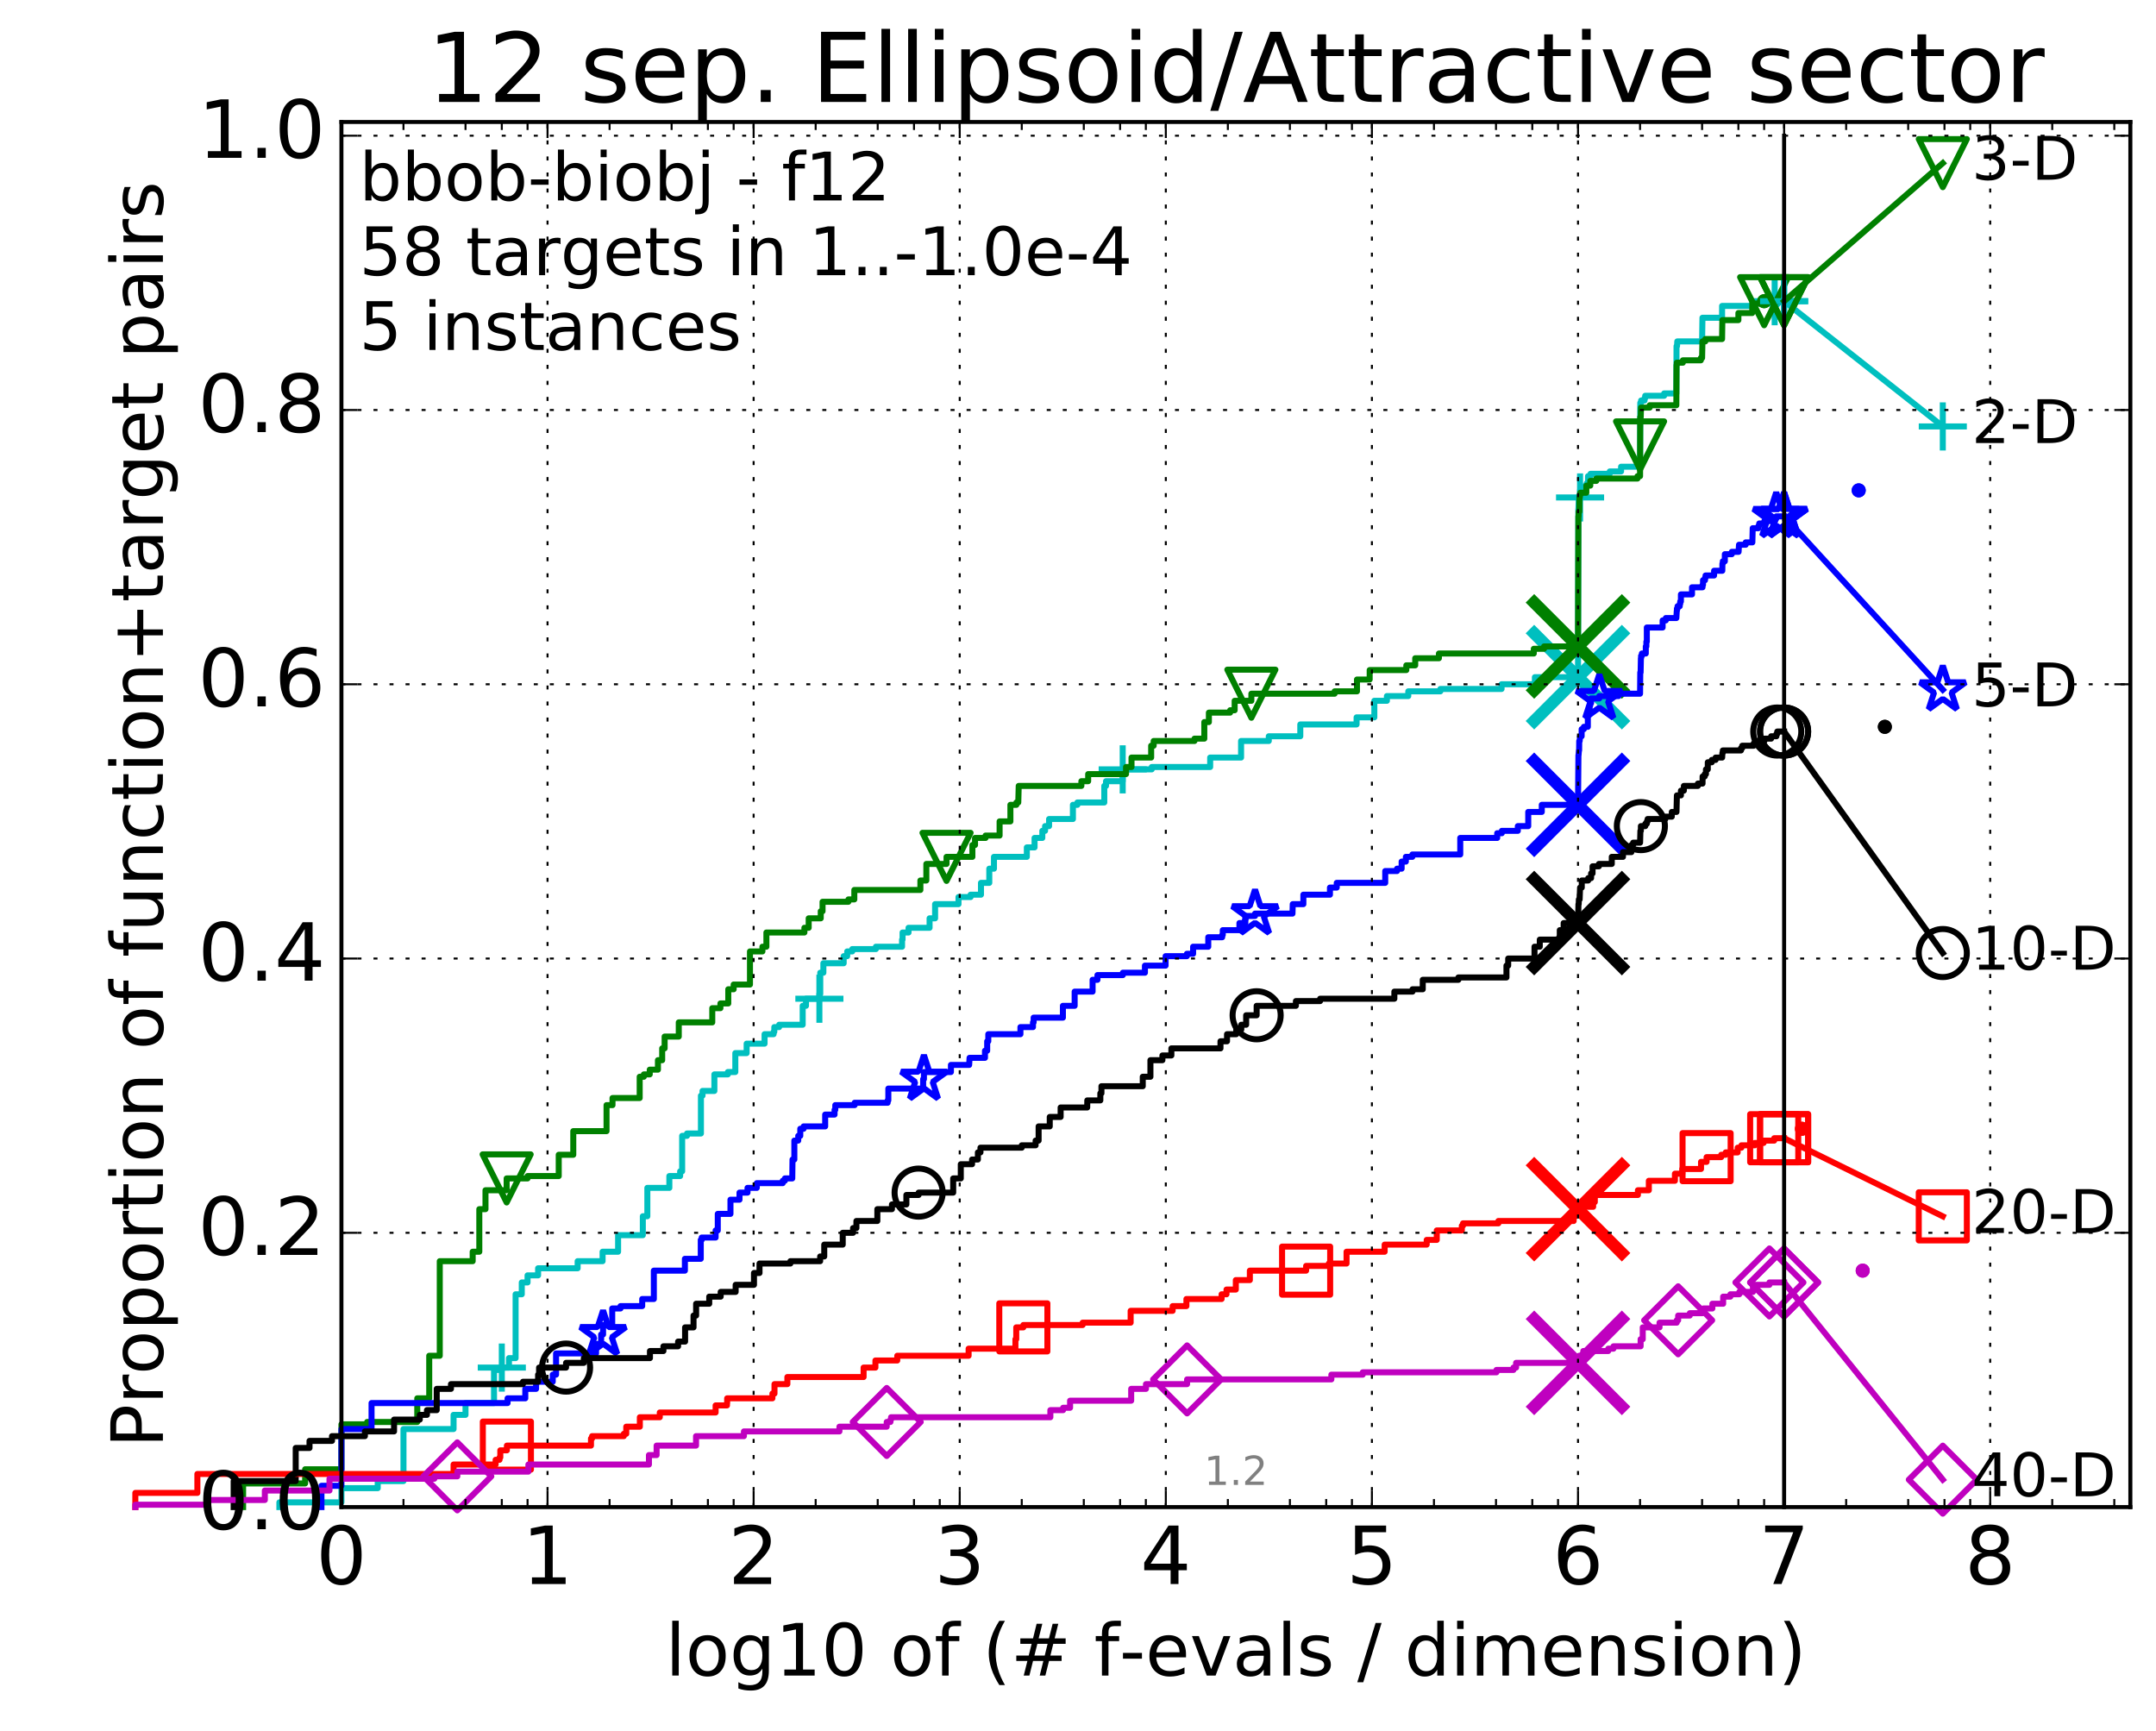 <?xml version="1.0" encoding="utf-8" standalone="no"?>
<!DOCTYPE svg PUBLIC "-//W3C//DTD SVG 1.1//EN"
  "http://www.w3.org/Graphics/SVG/1.1/DTD/svg11.dtd">
<!-- Created with matplotlib (http://matplotlib.org/) -->
<svg height="432pt" version="1.1" viewBox="0 0 538 432" width="538pt" xmlns="http://www.w3.org/2000/svg" xmlns:xlink="http://www.w3.org/1999/xlink">
 <defs>
  <style type="text/css">
*{stroke-linecap:butt;stroke-linejoin:round;stroke-miterlimit:100000;}
  </style>
 </defs>
 <g id="figure_1">
  <g id="patch_1">
   <path d="M 0 432.436 
L 538.8 432.436 
L 538.8 0 
L 0 0 
z
" style="fill:#ffffff;"/>
  </g>
  <g id="axes_1">
   <g id="patch_2">
    <path d="M 85.2 376.036 
L 531.6 376.036 
L 531.6 30.436 
L 85.2 30.436 
z
" style="fill:#ffffff;"/>
   </g>
   <g id="line2d_1">
    <defs>
     <path d="M 0 1.5 
C 0.398 1.5 0.779 1.342 1.061 1.061 
C 1.342 0.779 1.5 0.398 1.5 0 
C 1.5 -0.398 1.342 -0.779 1.061 -1.061 
C 0.779 -1.342 0.398 -1.5 0 -1.5 
C -0.398 -1.5 -0.779 -1.342 -1.061 -1.061 
C -1.342 -0.779 -1.5 -0.398 -1.5 0 
C -1.5 0.398 -1.342 0.779 -1.061 1.061 
C -0.779 1.342 -0.398 1.5 0 1.5 
z
" id="mc2422ccd1b" style="stroke:#00bfbf;stroke-width:0.5;"/>
    </defs>
    <g>
     <use style="fill:#00bfbf;stroke:#00bfbf;stroke-width:0.5;" x="442.847" xlink:href="#mc2422ccd1b" y="75.155"/>
     <use style="fill:#00bfbf;stroke:#00bfbf;stroke-width:0.5;" x="442.847" xlink:href="#mc2422ccd1b" y="75.155"/>
    </g>
   </g>
   <g id="line2d_2">
    <path d="M 69.718 376.036 
L 69.718 374.856 
L 85.2 374.856 
L 85.2 371.317 
L 94.256 371.317 
L 94.256 369.547 
L 100.682 369.547 
L 100.682 356.567 
L 113.181 356.567 
L 113.181 353.028 
L 116.163 353.028 
L 116.163 350.078 
L 123.276 350.078 
L 123.276 341.818 
L 125.219 341.818 
L 125.219 341.228 
L 127.007 341.228 
L 127.007 338.869 
L 128.662 338.869 
L 128.662 322.94 
L 130.203 322.94 
L 130.203 319.99 
L 131.645 319.99 
L 131.645 318.22 
L 134.275 318.22 
L 134.275 316.45 
L 144.144 316.45 
L 144.144 314.68 
L 150.369 314.68 
L 150.369 312.32 
L 154.239 312.32 
L 154.239 308.191 
L 160.409 308.191 
L 160.409 303.471 
L 161.535 303.471 
L 161.535 296.391 
L 167.026 296.391 
L 167.026 293.442 
L 169.72 293.442 
L 169.72 292.262 
L 170.222 292.262 
L 170.222 283.412 
L 171.43 283.412 
L 171.43 282.822 
L 174.906 282.822 
L 174.906 273.383 
L 175.305 273.383 
L 175.305 272.203 
L 178.263 272.203 
L 178.263 268.073 
L 181.632 268.073 
L 181.632 267.483 
L 183.488 267.483 
L 183.488 262.763 
L 186.316 262.763 
L 186.316 260.404 
L 190.787 260.404 
L 190.787 258.044 
L 193.041 258.044 
L 193.041 257.454 
L 193.219 257.454 
L 193.219 256.274 
L 194.427 256.274 
L 194.427 255.684 
L 200.3 255.684 
L 200.3 250.964 
L 201.123 250.964 
L 201.123 249.194 
L 204.468 249.194 
L 204.468 248.014 
L 204.682 248.014 
L 204.682 242.705 
L 205.463 242.705 
L 205.463 240.345 
L 210.529 240.345 
L 210.529 238.575 
L 211.41 238.575 
L 211.41 237.395 
L 212.669 237.395 
L 212.669 236.805 
L 218.569 236.805 
L 218.569 236.215 
L 225.094 236.215 
L 225.094 234.445 
L 225.221 234.445 
L 225.221 232.675 
L 226.714 232.675 
L 226.714 231.495 
L 231.962 231.495 
L 231.962 229.136 
L 233.341 229.136 
L 233.341 225.596 
L 239.182 225.596 
L 239.182 223.826 
L 242.196 223.826 
L 242.196 223.236 
L 244.789 223.236 
L 244.789 220.286 
L 246.865 220.286 
L 246.865 216.746 
L 248.03 216.746 
L 248.03 213.797 
L 256.232 213.797 
L 256.232 211.437 
L 258.162 211.437 
L 258.162 209.077 
L 260.094 209.077 
L 260.094 207.307 
L 260.784 207.307 
L 260.784 206.127 
L 261.782 206.127 
L 261.782 204.357 
L 267.733 204.357 
L 267.733 200.817 
L 268.849 200.817 
L 268.849 200.227 
L 275.562 200.227 
L 275.562 196.098 
L 275.991 196.098 
L 275.991 194.918 
L 280.156 194.918 
L 280.156 191.968 
L 287.402 191.968 
L 287.402 191.378 
L 301.982 191.378 
L 301.982 189.018 
L 309.694 189.018 
L 309.694 184.888 
L 316.609 184.888 
L 316.609 183.708 
L 324.471 183.708 
L 324.471 180.759 
L 338.519 180.759 
L 338.519 178.989 
L 342.946 178.989 
L 342.946 174.859 
L 346.081 174.859 
L 346.081 173.679 
L 351.415 173.679 
L 351.415 172.499 
L 359.423 172.499 
L 359.423 171.909 
L 374.696 171.909 
L 374.696 170.729 
L 383.011 170.729 
L 383.011 168.959 
L 393.772 168.959 
L 393.854 127.072 
L 393.883 127.072 
L 393.961 124.122 
L 394.283 124.122 
L 394.283 122.352 
L 395.578 122.352 
L 395.578 121.172 
L 395.956 121.172 
L 395.956 120.583 
L 396.267 120.583 
L 396.267 118.813 
L 396.895 118.813 
L 396.895 118.223 
L 401.693 118.223 
L 401.693 117.633 
L 404.515 117.633 
L 404.515 116.453 
L 409.253 116.453 
L 409.31 100.524 
L 409.51 100.524 
L 409.51 99.934 
L 410.372 99.934 
L 410.372 99.344 
L 410.536 99.344 
L 410.536 98.754 
L 415.264 98.754 
L 415.264 98.164 
L 418.309 98.164 
L 418.355 86.365 
L 418.481 86.365 
L 418.543 85.185 
L 424.735 85.185 
L 424.826 79.285 
L 429.719 79.285 
L 429.724 76.335 
L 437.235 76.335 
L 437.235 75.745 
L 442.847 75.745 
L 442.847 75.155 
L 445.2 75.155 
L 445.2 75.155 
" style="fill:none;stroke:#00bfbf;stroke-linecap:square;stroke-width:1.5;"/>
   </g>
   <g id="line2d_3">
    <defs>
     <path d="M -6 0 
L 6 0 
M 0 6 
L 0 -6 
" id="m4ef9572411" style="stroke:#00bfbf;stroke-width:1.5;"/>
    </defs>
    <g>
     <use style="fill:none;stroke:#00bfbf;stroke-width:1.5;" x="125.219" xlink:href="#m4ef9572411" y="341.228"/>
     <use style="fill:none;stroke:#00bfbf;stroke-width:1.5;" x="204.468" xlink:href="#m4ef9572411" y="249.194"/>
     <use style="fill:none;stroke:#00bfbf;stroke-width:1.5;" x="280.156" xlink:href="#m4ef9572411" y="191.968"/>
     <use style="fill:none;stroke:#00bfbf;stroke-width:1.5;" x="394.283" xlink:href="#m4ef9572411" y="124.122"/>
     <use style="fill:none;stroke:#00bfbf;stroke-width:1.5;" x="442.847" xlink:href="#m4ef9572411" y="75.155"/>
     <use style="fill:none;stroke:#00bfbf;stroke-width:1.5;" x="445.2" xlink:href="#m4ef9572411" y="75.155"/>
    </g>
   </g>
   <g id="line2d_4"/>
   <g id="line2d_5">
    <path clip-path="url(#p458f601dd7)" d="M 393.771 168.959 
" style="fill:none;stroke:#00bfbf;stroke-linecap:square;"/>
    <defs>
     <path d="M -12 12 
L 12 -12 
M -12 -12 
L 12 12 
" id="m5261326f4f" style="stroke:#00bfbf;stroke-width:3.0;"/>
    </defs>
    <g clip-path="url(#p458f601dd7)">
     <use style="fill:#00bfbf;stroke:#00bfbf;stroke-width:3.0;" x="393.771" xlink:href="#m5261326f4f" y="168.959"/>
    </g>
   </g>
   <g id="line2d_6">
    <defs>
     <path d="M 0 1.5 
C 0.398 1.5 0.779 1.342 1.061 1.061 
C 1.342 0.779 1.5 0.398 1.5 0 
C 1.5 -0.398 1.342 -0.779 1.061 -1.061 
C 0.779 -1.342 0.398 -1.5 0 -1.5 
C -0.398 -1.5 -0.779 -1.342 -1.061 -1.061 
C -1.342 -0.779 -1.5 -0.398 -1.5 0 
C -1.5 0.398 -1.342 0.779 -1.061 1.061 
C -0.779 1.342 -0.398 1.5 0 1.5 
z
" id="m1cb52fae36" style="stroke:#008000;stroke-width:0.5;"/>
    </defs>
    <g>
     <use style="fill:#008000;stroke:#008000;stroke-width:0.5;" x="440.217" xlink:href="#m1cb52fae36" y="75.155"/>
     <use style="fill:#008000;stroke:#008000;stroke-width:0.5;" x="440.217" xlink:href="#m1cb52fae36" y="75.155"/>
    </g>
   </g>
   <g id="line2d_7">
    <path d="M 60.662 376.036 
L 60.662 370.137 
L 76.144 370.137 
L 76.144 366.597 
L 85.2 366.597 
L 85.2 355.388 
L 91.625 355.388 
L 91.625 354.798 
L 104.125 354.798 
L 104.125 348.898 
L 107.107 348.898 
L 107.107 338.279 
L 109.738 338.279 
L 109.738 314.68 
L 117.951 314.68 
L 117.951 312.32 
L 119.606 312.32 
L 119.606 301.701 
L 121.147 301.701 
L 121.147 296.981 
L 126.427 296.981 
L 126.427 294.031 
L 131.645 294.031 
L 131.645 293.442 
L 139.424 293.442 
L 139.424 288.132 
L 143.054 288.132 
L 143.054 282.232 
L 151.353 282.232 
L 151.353 275.743 
L 152.842 275.743 
L 152.842 273.973 
L 159.625 273.973 
L 159.625 268.663 
L 160.664 268.663 
L 160.664 268.073 
L 162.137 268.073 
L 162.137 266.893 
L 164.18 266.893 
L 164.18 264.533 
L 165.238 264.533 
L 165.238 261.584 
L 165.85 261.584 
L 165.85 258.634 
L 169.379 258.634 
L 169.379 255.094 
L 177.738 255.094 
L 177.738 251.554 
L 179.769 251.554 
L 179.769 250.374 
L 181.731 250.374 
L 181.731 246.834 
L 183.073 246.834 
L 183.073 245.655 
L 187.145 245.655 
L 187.145 237.395 
L 190.253 237.395 
L 190.253 236.215 
L 191.243 236.215 
L 191.243 232.675 
L 200.726 232.675 
L 200.726 231.495 
L 201.797 231.495 
L 201.797 229.136 
L 204.805 229.136 
L 204.805 227.366 
L 205.258 227.366 
L 205.258 225.006 
L 211.709 225.006 
L 211.709 224.416 
L 213.183 224.416 
L 213.183 222.056 
L 229.669 222.056 
L 229.669 219.696 
L 231.155 219.696 
L 231.155 215.566 
L 236.195 215.566 
L 236.195 213.797 
L 242.646 213.797 
L 242.646 210.847 
L 243.302 210.847 
L 243.302 209.077 
L 245.933 209.077 
L 245.933 208.487 
L 249.437 208.487 
L 249.437 204.947 
L 252.133 204.947 
L 252.133 200.817 
L 253.625 200.817 
L 253.625 200.227 
L 254.098 200.227 
L 254.206 196.098 
L 269.843 196.098 
L 269.843 194.918 
L 271.537 194.918 
L 271.537 193.148 
L 280.984 193.148 
L 280.984 191.378 
L 282.353 191.378 
L 282.353 189.018 
L 287.255 189.018 
L 287.255 186.068 
L 287.883 186.068 
L 287.883 184.888 
L 298.07 184.888 
L 298.07 184.298 
L 300.521 184.298 
L 300.521 180.169 
L 301.661 180.169 
L 301.661 177.809 
L 306.965 177.809 
L 306.965 177.219 
L 308.091 177.219 
L 308.091 174.859 
L 312.263 174.859 
L 312.263 173.089 
L 333.038 173.089 
L 333.038 172.499 
L 338.614 172.499 
L 338.614 169.549 
L 341.784 169.549 
L 341.784 167.19 
L 350.928 167.19 
L 350.928 166.01 
L 353.148 166.01 
L 353.148 164.24 
L 359.062 164.24 
L 359.062 163.06 
L 382.74 163.06 
L 382.74 161.88 
L 385.3 161.88 
L 385.3 161.29 
L 393.771 161.29 
L 393.866 128.842 
L 393.914 128.842 
L 393.923 127.662 
L 394.112 127.662 
L 394.13 124.122 
L 394.225 124.122 
L 394.225 123.532 
L 394.345 123.532 
L 394.345 122.942 
L 395.85 122.942 
L 395.85 121.172 
L 396.832 121.172 
L 396.832 119.993 
L 398.343 119.993 
L 398.343 119.403 
L 408.613 119.403 
L 408.613 118.813 
L 409.253 118.813 
L 409.3 104.064 
L 409.424 104.064 
L 409.481 101.704 
L 411.656 101.704 
L 411.656 101.114 
L 418.309 101.114 
L 418.357 91.084 
L 418.423 91.084 
L 418.423 90.494 
L 419.939 90.494 
L 419.939 89.904 
L 424.417 89.904 
L 424.417 89.315 
L 424.736 89.315 
L 424.82 85.185 
L 425.54 85.185 
L 425.54 84.595 
L 429.719 84.595 
L 429.787 79.875 
L 433.791 79.875 
L 433.792 78.105 
L 437.234 78.105 
L 437.283 75.745 
L 440.217 75.745 
L 440.217 75.155 
L 445.2 75.155 
L 445.2 75.155 
" style="fill:none;stroke:#008000;stroke-linecap:square;stroke-width:1.5;"/>
   </g>
   <g id="line2d_8">
    <defs>
     <path d="M -0 6 
L 6 -6 
L -6 -6 
z
" id="m597add5f78" style="stroke:#008000;stroke-linejoin:miter;stroke-width:1.5;"/>
    </defs>
    <g>
     <use style="fill:none;stroke:#008000;stroke-linejoin:miter;stroke-width:1.5;" x="126.427" xlink:href="#m597add5f78" y="294.031"/>
     <use style="fill:none;stroke:#008000;stroke-linejoin:miter;stroke-width:1.5;" x="236.195" xlink:href="#m597add5f78" y="213.797"/>
     <use style="fill:none;stroke:#008000;stroke-linejoin:miter;stroke-width:1.5;" x="312.263" xlink:href="#m597add5f78" y="173.089"/>
     <use style="fill:none;stroke:#008000;stroke-linejoin:miter;stroke-width:1.5;" x="409.257" xlink:href="#m597add5f78" y="111.143"/>
     <use style="fill:none;stroke:#008000;stroke-linejoin:miter;stroke-width:1.5;" x="440.217" xlink:href="#m597add5f78" y="75.155"/>
     <use style="fill:none;stroke:#008000;stroke-linejoin:miter;stroke-width:1.5;" x="445.2" xlink:href="#m597add5f78" y="75.155"/>
    </g>
   </g>
   <g id="line2d_9"/>
   <g id="line2d_10">
    <path clip-path="url(#p458f601dd7)" d="M 393.771 161.29 
" style="fill:none;stroke:#008000;stroke-linecap:square;"/>
    <defs>
     <path d="M -12 12 
L 12 -12 
M -12 -12 
L 12 12 
" id="mb8b3e21781" style="stroke:#008000;stroke-width:3.0;"/>
    </defs>
    <g clip-path="url(#p458f601dd7)">
     <use style="fill:#008000;stroke:#008000;stroke-width:3.0;" x="393.771" xlink:href="#mb8b3e21781" y="161.29"/>
    </g>
   </g>
   <g id="line2d_11">
    <defs>
     <path d="M 0 1.5 
C 0.398 1.5 0.779 1.342 1.061 1.061 
C 1.342 0.779 1.5 0.398 1.5 0 
C 1.5 -0.398 1.342 -0.779 1.061 -1.061 
C 0.779 -1.342 0.398 -1.5 0 -1.5 
C -0.398 -1.5 -0.779 -1.342 -1.061 -1.061 
C -1.342 -0.779 -1.5 -0.398 -1.5 0 
C -1.5 0.398 -1.342 0.779 -1.061 1.061 
C -0.779 1.342 -0.398 1.5 0 1.5 
z
" id="mccb42d190e" style="stroke:#0000ff;stroke-width:0.5;"/>
    </defs>
    <g>
     <use style="fill:#0000ff;stroke:#0000ff;stroke-width:0.5;" x="463.816" xlink:href="#mccb42d190e" y="122.352"/>
     <use style="fill:#0000ff;stroke:#0000ff;stroke-width:0.5;" x="463.816" xlink:href="#mccb42d190e" y="122.352"/>
    </g>
   </g>
   <g id="line2d_12">
    <path d="M 80.216 376.036 
L 80.216 370.727 
L 85.2 370.727 
L 85.2 356.567 
L 92.715 356.567 
L 92.715 350.078 
L 126.661 350.078 
L 126.661 348.898 
L 131.079 348.898 
L 131.079 346.538 
L 133.773 346.538 
L 133.773 344.768 
L 137.93 344.768 
L 137.93 342.998 
L 138.757 342.998 
L 138.757 337.689 
L 148.741 337.689 
L 148.741 335.329 
L 150.004 335.329 
L 150.004 332.969 
L 150.489 332.969 
L 150.489 330.609 
L 152.77 330.609 
L 152.77 326.479 
L 154.84 326.479 
L 154.84 325.889 
L 160.254 325.889 
L 160.254 324.12 
L 163.159 324.12 
L 163.159 317.04 
L 170.907 317.04 
L 170.907 314.09 
L 174.866 314.09 
L 174.866 309.37 
L 175.107 309.37 
L 175.107 308.781 
L 178.573 308.781 
L 178.573 307.011 
L 179.112 307.011 
L 179.112 302.881 
L 182.277 302.881 
L 182.277 299.341 
L 184.532 299.341 
L 184.532 297.571 
L 186.532 297.571 
L 186.532 296.391 
L 188.847 296.391 
L 188.847 295.211 
L 195.316 295.211 
L 195.316 294.621 
L 195.858 294.621 
L 195.858 294.031 
L 197.701 294.031 
L 197.759 289.312 
L 198.217 289.312 
L 198.217 284.592 
L 199.188 284.592 
L 199.188 283.412 
L 199.698 283.412 
L 199.698 281.642 
L 200.531 281.642 
L 200.531 281.052 
L 205.91 281.052 
L 205.91 278.102 
L 208.253 278.102 
L 208.253 276.923 
L 208.433 276.923 
L 208.433 275.743 
L 213.269 275.743 
L 213.269 275.153 
L 221.502 275.153 
L 221.502 274.563 
L 221.671 274.563 
L 221.671 271.613 
L 230.36 271.613 
L 230.36 269.253 
L 230.554 269.253 
L 230.554 267.483 
L 237.291 267.483 
L 237.291 265.713 
L 241.841 265.713 
L 241.941 263.943 
L 245.788 263.943 
L 245.788 262.173 
L 246.337 262.173 
L 246.337 259.814 
L 246.615 259.814 
L 246.615 258.044 
L 254.634 258.044 
L 254.634 256.274 
L 257.764 256.274 
L 257.764 255.094 
L 257.931 255.094 
L 257.931 253.914 
L 265.233 253.914 
L 265.233 250.964 
L 268.164 250.964 
L 268.164 247.424 
L 272.639 247.424 
L 272.639 244.475 
L 273.855 244.475 
L 273.855 243.295 
L 280.196 243.295 
L 280.196 242.705 
L 285.701 242.705 
L 285.701 240.935 
L 290.856 240.935 
L 290.856 238.575 
L 296.172 238.575 
L 296.172 237.985 
L 297.724 237.985 
L 297.724 236.215 
L 301.505 236.215 
L 301.505 233.855 
L 304.98 233.855 
L 304.98 233.265 
L 305.131 233.265 
L 305.131 232.085 
L 309.281 232.085 
L 309.281 230.316 
L 310.762 230.316 
L 310.762 228.546 
L 313.176 228.546 
L 313.176 227.956 
L 322.523 227.956 
L 322.587 225.596 
L 325.237 225.596 
L 325.237 223.236 
L 331.871 223.236 
L 331.871 221.466 
L 333.564 221.466 
L 333.564 220.286 
L 345.664 220.286 
L 345.664 217.336 
L 348.607 217.336 
L 348.607 216.746 
L 349.759 216.746 
L 349.759 214.977 
L 350.815 214.977 
L 350.815 213.797 
L 352.435 213.797 
L 352.435 213.207 
L 364.386 213.207 
L 364.386 209.077 
L 373.604 209.077 
L 373.604 207.897 
L 374.76 207.897 
L 374.76 207.307 
L 378.751 207.307 
L 378.751 206.127 
L 381.351 206.127 
L 381.351 202.587 
L 384.731 202.587 
L 384.731 200.817 
L 393.772 200.817 
L 393.875 188.428 
L 393.909 188.428 
L 393.993 187.248 
L 394.052 187.248 
L 394.072 184.888 
L 394.19 184.888 
L 394.274 183.708 
L 394.673 183.708 
L 394.675 181.939 
L 395.23 181.939 
L 395.23 181.349 
L 396.223 181.349 
L 396.223 178.399 
L 396.548 178.399 
L 396.548 177.219 
L 396.686 177.219 
L 396.686 176.039 
L 396.818 176.039 
L 396.818 175.449 
L 397.031 175.449 
L 397.031 174.269 
L 399.08 174.269 
L 399.08 173.679 
L 403.895 173.679 
L 403.895 173.089 
L 409.254 173.089 
L 409.305 167.78 
L 409.394 167.78 
L 409.463 164.24 
L 409.506 164.24 
L 409.506 163.65 
L 409.709 163.65 
L 409.709 163.06 
L 410.684 163.06 
L 410.684 161.29 
L 410.828 161.29 
L 410.828 160.11 
L 410.942 160.11 
L 410.942 156.57 
L 414.884 156.57 
L 414.884 154.8 
L 415.682 154.8 
L 415.682 154.21 
L 418.311 154.21 
L 418.41 152.44 
L 418.449 152.44 
L 418.449 151.851 
L 418.614 151.851 
L 418.614 151.261 
L 419.157 151.261 
L 419.157 150.671 
L 419.274 150.671 
L 419.274 150.081 
L 419.449 150.081 
L 419.449 148.311 
L 422.216 148.311 
L 422.216 146.541 
L 424.84 146.541 
L 424.84 145.951 
L 424.964 145.951 
L 424.964 144.771 
L 425.462 144.771 
L 425.462 144.181 
L 425.595 144.181 
L 425.595 143.591 
L 427.727 143.591 
L 427.727 142.411 
L 429.779 142.411 
L 429.803 140.641 
L 429.902 140.641 
L 429.902 140.051 
L 430.41 140.051 
L 430.41 138.281 
L 432.144 138.281 
L 432.144 137.691 
L 433.841 137.691 
L 433.944 135.922 
L 435.614 135.922 
L 435.614 135.332 
L 437.277 135.332 
L 437.365 131.792 
L 438.806 131.792 
L 438.806 131.202 
L 438.992 131.202 
L 438.992 130.612 
L 440.254 130.612 
L 440.254 130.022 
L 442.894 130.022 
L 442.894 129.432 
L 443.233 129.432 
L 443.233 128.842 
L 445.2 128.842 
L 445.2 128.842 
" style="fill:none;stroke:#0000ff;stroke-linecap:square;stroke-width:1.5;"/>
   </g>
   <g id="line2d_13">
    <defs>
     <path d="M 0 -6 
L -1.347 -1.854 
L -5.706 -1.854 
L -2.18 0.708 
L -3.527 4.854 
L -0 2.292 
L 3.527 4.854 
L 2.18 0.708 
L 5.706 -1.854 
L 1.347 -1.854 
z
" id="m92e3838e27" style="stroke:#0000ff;stroke-linejoin:bevel;stroke-width:1.5;"/>
    </defs>
    <g>
     <use style="fill:none;stroke:#0000ff;stroke-linejoin:bevel;stroke-width:1.5;" x="150.489" xlink:href="#m92e3838e27" y="332.969"/>
     <use style="fill:none;stroke:#0000ff;stroke-linejoin:bevel;stroke-width:1.5;" x="230.554" xlink:href="#m92e3838e27" y="269.253"/>
     <use style="fill:none;stroke:#0000ff;stroke-linejoin:bevel;stroke-width:1.5;" x="313.176" xlink:href="#m92e3838e27" y="227.956"/>
     <use style="fill:none;stroke:#0000ff;stroke-linejoin:bevel;stroke-width:1.5;" x="399.08" xlink:href="#m92e3838e27" y="174.269"/>
     <use style="fill:none;stroke:#0000ff;stroke-linejoin:bevel;stroke-width:1.5;" x="443.233" xlink:href="#m92e3838e27" y="128.842"/>
     <use style="fill:none;stroke:#0000ff;stroke-linejoin:bevel;stroke-width:1.5;" x="445.2" xlink:href="#m92e3838e27" y="128.842"/>
    </g>
   </g>
   <g id="line2d_14"/>
   <g id="line2d_15">
    <path clip-path="url(#p458f601dd7)" d="M 393.771 200.817 
" style="fill:none;stroke:#0000ff;stroke-linecap:square;"/>
    <defs>
     <path d="M -12 12 
L 12 -12 
M -12 -12 
L 12 12 
" id="mce9252ebe8" style="stroke:#0000ff;stroke-width:3.0;"/>
    </defs>
    <g clip-path="url(#p458f601dd7)">
     <use style="fill:#0000ff;stroke:#0000ff;stroke-width:3.0;" x="393.771" xlink:href="#mce9252ebe8" y="200.817"/>
    </g>
   </g>
   <g id="line2d_16">
    <defs>
     <path d="M 0 1.5 
C 0.398 1.5 0.779 1.342 1.061 1.061 
C 1.342 0.779 1.5 0.398 1.5 0 
C 1.5 -0.398 1.342 -0.779 1.061 -1.061 
C 0.779 -1.342 0.398 -1.5 0 -1.5 
C -0.398 -1.5 -0.779 -1.342 -1.061 -1.061 
C -1.342 -0.779 -1.5 -0.398 -1.5 0 
C -1.5 0.398 -1.342 0.779 -1.061 1.061 
C -0.779 1.342 -0.398 1.5 0 1.5 
z
" id="m094c800109" style="stroke:#000000;stroke-width:0.5;"/>
    </defs>
    <g>
     <use style="stroke:#000000;stroke-width:0.5;" x="470.337" xlink:href="#m094c800109" y="181.349"/>
     <use style="stroke:#000000;stroke-width:0.5;" x="470.337" xlink:href="#m094c800109" y="181.349"/>
    </g>
   </g>
   <g id="line2d_17">
    <path d="M 58.309 376.036 
L 58.309 369.547 
L 73.791 369.547 
L 73.791 361.287 
L 77.234 361.287 
L 77.234 359.517 
L 82.847 359.517 
L 82.847 358.337 
L 91.06 358.337 
L 91.06 357.157 
L 98.328 357.157 
L 98.328 354.208 
L 104.754 354.208 
L 104.754 353.028 
L 106.541 353.028 
L 106.541 351.848 
L 108.98 351.848 
L 108.98 346.538 
L 112.533 346.538 
L 112.533 345.358 
L 130.499 345.358 
L 130.499 344.768 
L 134.275 344.768 
L 134.275 342.998 
L 134.522 342.998 
L 134.522 341.228 
L 141.252 341.228 
L 141.252 340.049 
L 145.685 340.049 
L 145.685 338.869 
L 162.185 338.869 
L 162.185 337.099 
L 165.546 337.099 
L 165.546 335.919 
L 169.207 335.919 
L 169.207 334.739 
L 170.955 334.739 
L 170.955 331.199 
L 173.062 331.199 
L 173.062 328.249 
L 173.708 328.249 
L 173.708 325.299 
L 176.98 325.299 
L 176.98 323.53 
L 179.834 323.53 
L 179.834 322.35 
L 183.57 322.35 
L 183.57 320.58 
L 188.146 320.58 
L 188.146 317.63 
L 189.527 317.63 
L 189.527 315.27 
L 197.232 315.27 
L 197.232 314.68 
L 204.66 314.68 
L 204.66 313.5 
L 205.678 313.5 
L 205.678 310.55 
L 210.291 310.55 
L 210.291 307.601 
L 212.869 307.601 
L 212.869 306.421 
L 213.706 306.421 
L 213.706 304.651 
L 218.931 304.651 
L 218.931 301.701 
L 222.575 301.701 
L 222.575 300.521 
L 226.174 300.521 
L 226.174 298.161 
L 229.23 298.161 
L 229.23 297.571 
L 237.858 297.571 
L 237.858 294.031 
L 239.752 294.031 
L 239.752 290.492 
L 242.566 290.492 
L 242.566 289.312 
L 244.02 289.312 
L 244.02 287.542 
L 244.662 287.542 
L 244.662 286.362 
L 254.964 286.362 
L 254.964 285.772 
L 258.423 285.772 
L 258.423 284.592 
L 259.174 284.592 
L 259.174 281.052 
L 261.951 281.052 
L 261.951 278.692 
L 264.667 278.692 
L 264.667 276.333 
L 271.299 276.333 
L 271.319 274.563 
L 274.573 274.563 
L 274.573 272.793 
L 274.848 272.793 
L 274.848 271.023 
L 285.16 271.023 
L 285.16 268.663 
L 287.072 268.663 
L 287.072 264.533 
L 290.064 264.533 
L 290.064 263.353 
L 292.299 263.353 
L 292.299 261.584 
L 304.554 261.584 
L 304.554 259.814 
L 306.188 259.814 
L 306.188 258.044 
L 308.49 258.044 
L 308.49 256.864 
L 309.75 256.864 
L 309.75 255.684 
L 310.961 255.684 
L 310.961 253.324 
L 313.579 253.324 
L 313.579 250.964 
L 323.374 250.964 
L 323.374 249.784 
L 329.414 249.784 
L 329.414 249.194 
L 347.945 249.194 
L 347.945 247.424 
L 352.471 247.424 
L 352.471 246.834 
L 355.028 246.834 
L 355.028 244.475 
L 363.922 244.475 
L 363.922 243.885 
L 375.914 243.885 
L 375.914 240.935 
L 376.346 240.935 
L 376.346 239.165 
L 382.914 239.165 
L 382.914 236.215 
L 384.233 236.215 
L 384.233 234.445 
L 389.222 234.445 
L 389.222 232.085 
L 390.188 232.085 
L 390.188 230.316 
L 393.784 230.316 
L 393.88 225.596 
L 393.943 225.596 
L 393.985 224.416 
L 394.179 224.416 
L 394.285 221.466 
L 394.707 221.466 
L 394.707 219.696 
L 396.312 219.696 
L 396.312 219.106 
L 397.036 219.106 
L 397.036 217.926 
L 397.401 217.926 
L 397.401 216.156 
L 398.983 216.156 
L 398.983 215.566 
L 402.198 215.566 
L 402.198 213.797 
L 404.989 213.797 
L 404.989 212.617 
L 407.094 212.617 
L 407.094 210.847 
L 407.533 210.847 
L 407.533 210.257 
L 409.259 210.257 
L 409.339 207.307 
L 409.458 207.307 
L 409.458 206.127 
L 410.56 206.127 
L 410.56 205.537 
L 410.945 205.537 
L 410.945 204.947 
L 411.141 204.947 
L 411.141 204.357 
L 415.559 204.357 
L 415.559 203.767 
L 417.177 203.767 
L 417.177 202.587 
L 418.344 202.587 
L 418.446 198.458 
L 419.451 198.458 
L 419.451 197.278 
L 420.185 197.278 
L 420.185 196.098 
L 423.681 196.098 
L 423.681 195.508 
L 424.845 195.508 
L 424.864 193.738 
L 425.397 193.738 
L 425.397 193.148 
L 425.699 193.148 
L 425.699 191.968 
L 426.156 191.968 
L 426.156 190.198 
L 427.157 190.198 
L 427.157 189.608 
L 428.109 189.608 
L 428.109 189.018 
L 429.74 189.018 
L 429.801 187.838 
L 429.909 187.838 
L 429.909 187.248 
L 434.438 187.248 
L 434.438 186.658 
L 434.748 186.658 
L 434.748 186.068 
L 437.615 186.068 
L 437.615 185.478 
L 438.057 185.478 
L 438.057 184.888 
L 440.277 184.888 
L 440.277 184.298 
L 441.967 184.298 
L 441.967 183.708 
L 443.28 183.708 
L 443.28 183.119 
L 443.49 183.119 
L 443.49 182.529 
L 445.2 182.529 
L 445.2 182.529 
" style="fill:none;stroke:#000000;stroke-linecap:square;stroke-width:1.5;"/>
   </g>
   <g id="line2d_18">
    <defs>
     <path d="M 0 6 
C 1.591 6 3.117 5.368 4.243 4.243 
C 5.368 3.117 6 1.591 6 0 
C 6 -1.591 5.368 -3.117 4.243 -4.243 
C 3.117 -5.368 1.591 -6 0 -6 
C -1.591 -6 -3.117 -5.368 -4.243 -4.243 
C -5.368 -3.117 -6 -1.591 -6 0 
C -6 1.591 -5.368 3.117 -4.243 4.243 
C -3.117 5.368 -1.591 6 0 6 
z
" id="m34aa3e8856" style="stroke:#000000;stroke-width:1.5;"/>
    </defs>
    <g>
     <use style="fill:none;stroke:#000000;stroke-width:1.5;" x="141.252" xlink:href="#m34aa3e8856" y="341.228"/>
     <use style="fill:none;stroke:#000000;stroke-width:1.5;" x="229.23" xlink:href="#m34aa3e8856" y="297.571"/>
     <use style="fill:none;stroke:#000000;stroke-width:1.5;" x="313.579" xlink:href="#m34aa3e8856" y="253.324"/>
     <use style="fill:none;stroke:#000000;stroke-width:1.5;" x="409.458" xlink:href="#m34aa3e8856" y="206.127"/>
     <use style="fill:none;stroke:#000000;stroke-width:1.5;" x="443.49" xlink:href="#m34aa3e8856" y="182.529"/>
     <use style="fill:none;stroke:#000000;stroke-width:1.5;" x="445.2" xlink:href="#m34aa3e8856" y="182.529"/>
    </g>
   </g>
   <g id="line2d_19"/>
   <g id="line2d_20">
    <path clip-path="url(#p458f601dd7)" d="M 393.771 230.316 
" style="fill:none;stroke:#000000;stroke-linecap:square;"/>
    <defs>
     <path d="M -12 12 
L 12 -12 
M -12 -12 
L 12 12 
" id="m2de737ed2f" style="stroke:#000000;stroke-width:3.0;"/>
    </defs>
    <g clip-path="url(#p458f601dd7)">
     <use style="stroke:#000000;stroke-width:3.0;" x="393.771" xlink:href="#m2de737ed2f" y="230.316"/>
    </g>
   </g>
   <g id="line2d_21">
    <defs>
     <path d="M 0 1.5 
C 0.398 1.5 0.779 1.342 1.061 1.061 
C 1.342 0.779 1.5 0.398 1.5 0 
C 1.5 -0.398 1.342 -0.779 1.061 -1.061 
C 0.779 -1.342 0.398 -1.5 0 -1.5 
C -0.398 -1.5 -0.779 -1.342 -1.061 -1.061 
C -1.342 -0.779 -1.5 -0.398 -1.5 0 
C -1.5 0.398 -1.342 0.779 -1.061 1.061 
C -0.779 1.342 -0.398 1.5 0 1.5 
z
" id="m13a6bc3685" style="stroke:#ff0000;stroke-width:0.5;"/>
    </defs>
    <g>
     <use style="fill:#ff0000;stroke:#ff0000;stroke-width:0.5;" x="449.653" xlink:href="#m13a6bc3685" y="281.642"/>
     <use style="fill:#ff0000;stroke:#ff0000;stroke-width:0.5;" x="449.653" xlink:href="#m13a6bc3685" y="281.642"/>
    </g>
   </g>
   <g id="line2d_22">
    <path d="M 33.771 376.036 
L 33.771 372.496 
L 49.253 372.496 
L 49.253 367.777 
L 113.181 367.777 
L 113.181 365.417 
L 123.678 365.417 
L 123.678 364.237 
L 124.654 364.237 
L 124.654 363.647 
L 124.844 363.647 
L 124.844 361.877 
L 126.486 361.877 
L 126.486 360.697 
L 147.472 360.697 
L 147.472 358.927 
L 147.746 358.927 
L 147.746 358.337 
L 155.664 358.337 
L 155.664 357.747 
L 156.275 357.747 
L 156.275 355.978 
L 159.665 355.978 
L 159.665 353.618 
L 164.641 353.618 
L 164.641 352.438 
L 178.573 352.438 
L 178.573 350.668 
L 181.407 350.668 
L 181.407 350.078 
L 181.452 350.078 
L 181.452 348.898 
L 192.744 348.898 
L 192.744 347.718 
L 193.263 347.718 
L 193.263 345.358 
L 196.479 345.358 
L 196.479 343.588 
L 215.498 343.588 
L 215.498 341.228 
L 218.449 341.228 
L 218.449 339.459 
L 223.899 339.459 
L 223.899 338.279 
L 241.705 338.279 
L 241.705 336.509 
L 253.386 336.509 
L 253.386 334.149 
L 253.594 334.149 
L 253.594 331.199 
L 255.36 331.199 
L 255.36 330.609 
L 270.159 330.609 
L 270.159 330.019 
L 282.136 330.019 
L 282.136 327.069 
L 292.616 327.069 
L 292.616 325.889 
L 296.053 325.889 
L 296.053 324.12 
L 304.835 324.12 
L 304.835 322.94 
L 306.058 322.94 
L 306.058 321.76 
L 308.385 321.76 
L 308.385 319.4 
L 311.882 319.4 
L 311.882 317.04 
L 325.924 317.04 
L 325.924 315.86 
L 331.583 315.86 
L 331.583 315.27 
L 336.013 315.27 
L 336.013 312.32 
L 345.519 312.32 
L 345.519 310.55 
L 356.016 310.55 
L 356.016 309.37 
L 358.525 309.37 
L 358.525 307.011 
L 364.778 307.011 
L 364.778 305.831 
L 365.074 305.831 
L 365.074 305.241 
L 373.904 305.241 
L 373.904 304.651 
L 392.688 304.651 
L 392.688 301.701 
L 394.184 301.701 
L 394.184 301.111 
L 397.552 301.111 
L 397.552 299.931 
L 397.962 299.931 
L 397.962 298.161 
L 408.718 298.161 
L 408.718 296.981 
L 411.446 296.981 
L 411.446 294.621 
L 417.954 294.621 
L 417.954 292.852 
L 419.795 292.852 
L 419.795 291.672 
L 424.469 291.672 
L 424.469 289.902 
L 425.858 289.902 
L 425.858 288.722 
L 429.506 288.722 
L 429.506 288.132 
L 430.622 288.132 
L 430.622 287.542 
L 433.614 287.542 
L 433.614 286.362 
L 434.546 286.362 
L 434.546 285.772 
L 437.883 285.772 
L 437.883 285.182 
L 440.083 285.182 
L 440.083 284.592 
L 442.729 284.592 
L 442.729 284.002 
L 445.2 284.002 
" style="fill:none;stroke:#ff0000;stroke-linecap:square;stroke-width:1.5;"/>
   </g>
   <g id="line2d_23">
    <defs>
     <path d="M -6 6 
L 6 6 
L 6 -6 
L -6 -6 
z
" id="ma4cda95d6c" style="stroke:#ff0000;stroke-linejoin:miter;stroke-width:1.5;"/>
    </defs>
    <g>
     <use style="fill:none;stroke:#ff0000;stroke-linejoin:miter;stroke-width:1.5;" x="126.486" xlink:href="#ma4cda95d6c" y="360.697"/>
     <use style="fill:none;stroke:#ff0000;stroke-linejoin:miter;stroke-width:1.5;" x="255.36" xlink:href="#ma4cda95d6c" y="331.199"/>
     <use style="fill:none;stroke:#ff0000;stroke-linejoin:miter;stroke-width:1.5;" x="325.924" xlink:href="#ma4cda95d6c" y="317.04"/>
     <use style="fill:none;stroke:#ff0000;stroke-linejoin:miter;stroke-width:1.5;" x="425.858" xlink:href="#ma4cda95d6c" y="288.722"/>
     <use style="fill:none;stroke:#ff0000;stroke-linejoin:miter;stroke-width:1.5;" x="442.729" xlink:href="#ma4cda95d6c" y="284.002"/>
     <use style="fill:none;stroke:#ff0000;stroke-linejoin:miter;stroke-width:1.5;" x="445.2" xlink:href="#ma4cda95d6c" y="284.002"/>
    </g>
   </g>
   <g id="line2d_24"/>
   <g id="line2d_25">
    <path clip-path="url(#p458f601dd7)" d="M 393.771 301.701 
" style="fill:none;stroke:#ff0000;stroke-linecap:square;"/>
    <defs>
     <path d="M -12 12 
L 12 -12 
M -12 -12 
L 12 12 
" id="mf604a2bf69" style="stroke:#ff0000;stroke-width:3.0;"/>
    </defs>
    <g clip-path="url(#p458f601dd7)">
     <use style="fill:#ff0000;stroke:#ff0000;stroke-width:3.0;" x="393.771" xlink:href="#mf604a2bf69" y="301.701"/>
    </g>
   </g>
   <g id="line2d_26">
    <defs>
     <path d="M 0 1.5 
C 0.398 1.5 0.779 1.342 1.061 1.061 
C 1.342 0.779 1.5 0.398 1.5 0 
C 1.5 -0.398 1.342 -0.779 1.061 -1.061 
C 0.779 -1.342 0.398 -1.5 0 -1.5 
C -0.398 -1.5 -0.779 -1.342 -1.061 -1.061 
C -1.342 -0.779 -1.5 -0.398 -1.5 0 
C -1.5 0.398 -1.342 0.779 -1.061 1.061 
C -0.779 1.342 -0.398 1.5 0 1.5 
z
" id="mef75c57749" style="stroke:#bf00bf;stroke-width:0.5;"/>
    </defs>
    <g>
     <use style="fill:#bf00bf;stroke:#bf00bf;stroke-width:0.5;" x="464.81" xlink:href="#mef75c57749" y="317.04"/>
     <use style="fill:#bf00bf;stroke:#bf00bf;stroke-width:0.5;" x="464.81" xlink:href="#mef75c57749" y="317.04"/>
    </g>
   </g>
   <g id="line2d_27">
    <path d="M 33.771 376.036 
L 33.771 375.446 
L 51.884 375.446 
L 51.884 374.266 
L 66.089 374.266 
L 66.089 371.907 
L 82.218 371.907 
L 82.218 368.957 
L 108.395 368.957 
L 108.395 368.367 
L 114.118 368.367 
L 114.118 367.187 
L 131.853 367.187 
L 131.853 365.417 
L 161.935 365.417 
L 161.935 363.057 
L 163.847 363.057 
L 163.847 360.697 
L 173.687 360.697 
L 173.687 358.337 
L 185.636 358.337 
L 185.636 357.157 
L 209.469 357.157 
L 209.469 355.978 
L 221.269 355.978 
L 221.269 354.798 
L 222.198 354.798 
L 222.198 354.208 
L 222.354 354.208 
L 222.354 353.618 
L 262.103 353.618 
L 262.103 351.848 
L 265.281 351.848 
L 265.281 351.258 
L 267.022 351.258 
L 267.022 349.488 
L 282.273 349.488 
L 282.273 346.538 
L 285.96 346.538 
L 285.96 345.358 
L 296.222 345.358 
L 296.222 344.178 
L 332.225 344.178 
L 332.225 342.998 
L 340.052 342.998 
L 340.052 342.408 
L 373.419 342.408 
L 373.419 341.818 
L 377.662 341.818 
L 377.662 341.228 
L 378.32 341.228 
L 378.32 340.049 
L 393.794 340.049 
L 393.794 339.459 
L 394.053 339.459 
L 394.053 338.279 
L 395.094 338.279 
L 395.094 337.099 
L 401.319 337.099 
L 401.319 336.509 
L 402.62 336.509 
L 402.62 335.919 
L 409.394 335.919 
L 409.394 334.149 
L 409.924 334.149 
L 409.924 331.199 
L 414.113 331.199 
L 414.113 330.019 
L 418.403 330.019 
L 418.403 329.429 
L 418.759 329.429 
L 418.759 328.249 
L 421.663 328.249 
L 421.663 327.659 
L 424.805 327.659 
L 424.805 327.069 
L 425.073 327.069 
L 425.073 326.479 
L 427.296 326.479 
L 427.296 325.299 
L 429.989 325.299 
L 429.989 323.53 
L 431.791 323.53 
L 431.791 322.94 
L 434.017 322.94 
L 434.017 322.35 
L 437.427 322.35 
L 437.427 320.58 
L 441.534 320.58 
L 441.534 319.99 
L 445.2 319.99 
" style="fill:none;stroke:#bf00bf;stroke-linecap:square;stroke-width:1.5;"/>
   </g>
   <g id="line2d_28">
    <defs>
     <path d="M -0 8.485 
L 8.485 0 
L 0 -8.485 
L -8.485 -0 
z
" id="m6cafe2a447" style="stroke:#bf00bf;stroke-linejoin:miter;stroke-width:1.5;"/>
    </defs>
    <g>
     <use style="fill:none;stroke:#bf00bf;stroke-linejoin:miter;stroke-width:1.5;" x="114.118" xlink:href="#m6cafe2a447" y="368.367"/>
     <use style="fill:none;stroke:#bf00bf;stroke-linejoin:miter;stroke-width:1.5;" x="221.269" xlink:href="#m6cafe2a447" y="354.798"/>
     <use style="fill:none;stroke:#bf00bf;stroke-linejoin:miter;stroke-width:1.5;" x="296.222" xlink:href="#m6cafe2a447" y="344.178"/>
     <use style="fill:none;stroke:#bf00bf;stroke-linejoin:miter;stroke-width:1.5;" x="418.759" xlink:href="#m6cafe2a447" y="329.429"/>
     <use style="fill:none;stroke:#bf00bf;stroke-linejoin:miter;stroke-width:1.5;" x="441.534" xlink:href="#m6cafe2a447" y="319.99"/>
     <use style="fill:none;stroke:#bf00bf;stroke-linejoin:miter;stroke-width:1.5;" x="445.2" xlink:href="#m6cafe2a447" y="319.99"/>
    </g>
   </g>
   <g id="line2d_29"/>
   <g id="line2d_30">
    <path clip-path="url(#p458f601dd7)" d="M 393.771 340.049 
" style="fill:none;stroke:#bf00bf;stroke-linecap:square;"/>
    <defs>
     <path d="M -12 12 
L 12 -12 
M -12 -12 
L 12 12 
" id="m8905029f99" style="stroke:#bf00bf;stroke-width:3.0;"/>
    </defs>
    <g clip-path="url(#p458f601dd7)">
     <use style="fill:#bf00bf;stroke:#bf00bf;stroke-width:3.0;" x="393.771" xlink:href="#m8905029f99" y="340.049"/>
    </g>
   </g>
   <g id="line2d_31">
    <path d="M 445.2 319.99 
L 484.8 369.193 
" style="fill:none;stroke:#bf00bf;stroke-linecap:square;stroke-width:1.5;"/>
    <g>
     <use style="fill:none;stroke:#bf00bf;stroke-linejoin:miter;stroke-width:1.5;" x="445.2" xlink:href="#m6cafe2a447" y="319.99"/>
     <use style="fill:none;stroke:#bf00bf;stroke-linejoin:miter;stroke-width:1.5;" x="484.8" xlink:href="#m6cafe2a447" y="369.193"/>
    </g>
   </g>
   <g id="line2d_32">
    <path d="M 445.2 284.002 
L 484.8 303.494 
" style="fill:none;stroke:#ff0000;stroke-linecap:square;stroke-width:1.5;"/>
    <g>
     <use style="fill:none;stroke:#ff0000;stroke-linejoin:miter;stroke-width:1.5;" x="445.2" xlink:href="#ma4cda95d6c" y="284.002"/>
     <use style="fill:none;stroke:#ff0000;stroke-linejoin:miter;stroke-width:1.5;" x="484.8" xlink:href="#ma4cda95d6c" y="303.494"/>
    </g>
   </g>
   <g id="line2d_33">
    <path d="M 445.2 182.529 
L 484.8 237.796 
" style="fill:none;stroke:#000000;stroke-linecap:square;stroke-width:1.5;"/>
    <g>
     <use style="fill:none;stroke:#000000;stroke-width:1.5;" x="445.2" xlink:href="#m34aa3e8856" y="182.529"/>
     <use style="fill:none;stroke:#000000;stroke-width:1.5;" x="484.8" xlink:href="#m34aa3e8856" y="237.796"/>
    </g>
   </g>
   <g id="line2d_34">
    <path d="M 445.2 128.842 
L 484.8 172.098 
" style="fill:none;stroke:#0000ff;stroke-linecap:square;stroke-width:1.5;"/>
    <g>
     <use style="fill:none;stroke:#0000ff;stroke-linejoin:bevel;stroke-width:1.5;" x="445.2" xlink:href="#m92e3838e27" y="128.842"/>
     <use style="fill:none;stroke:#0000ff;stroke-linejoin:bevel;stroke-width:1.5;" x="484.8" xlink:href="#m92e3838e27" y="172.098"/>
    </g>
   </g>
   <g id="line2d_35">
    <path d="M 445.2 75.155 
L 484.8 106.4 
" style="fill:none;stroke:#00bfbf;stroke-linecap:square;stroke-width:1.5;"/>
    <g>
     <use style="fill:none;stroke:#00bfbf;stroke-width:1.5;" x="445.2" xlink:href="#m4ef9572411" y="75.155"/>
     <use style="fill:none;stroke:#00bfbf;stroke-width:1.5;" x="484.8" xlink:href="#m4ef9572411" y="106.4"/>
    </g>
   </g>
   <g id="line2d_36">
    <path d="M 445.2 75.155 
L 484.8 40.702 
" style="fill:none;stroke:#008000;stroke-linecap:square;stroke-width:1.5;"/>
    <g>
     <use style="fill:none;stroke:#008000;stroke-linejoin:miter;stroke-width:1.5;" x="445.2" xlink:href="#m597add5f78" y="75.155"/>
     <use style="fill:none;stroke:#008000;stroke-linejoin:miter;stroke-width:1.5;" x="484.8" xlink:href="#m597add5f78" y="40.702"/>
    </g>
   </g>
   <g id="line2d_37">
    <path d="M 445.2 376.036 
L 445.2 33.858 
" style="fill:none;stroke:#000000;stroke-linecap:square;"/>
   </g>
   <g id="patch_3">
    <path d="M 85.2 30.436 
L 531.6 30.436 
" style="fill:none;stroke:#000000;stroke-linecap:square;stroke-linejoin:miter;"/>
   </g>
   <g id="patch_4">
    <path d="M 531.6 376.036 
L 531.6 30.436 
" style="fill:none;stroke:#000000;stroke-linecap:square;stroke-linejoin:miter;"/>
   </g>
   <g id="patch_5">
    <path d="M 85.2 376.036 
L 531.6 376.036 
" style="fill:none;stroke:#000000;stroke-linecap:square;stroke-linejoin:miter;"/>
   </g>
   <g id="patch_6">
    <path d="M 85.2 376.036 
L 85.2 30.436 
" style="fill:none;stroke:#000000;stroke-linecap:square;stroke-linejoin:miter;"/>
   </g>
   <g id="matplotlib.axis_1">
    <g id="xtick_1">
     <g id="line2d_38">
      <path clip-path="url(#p458f601dd7)" d="M 85.2 376.036 
L 85.2 30.436 
" style="fill:none;stroke:#000000;stroke-dasharray:1,3;stroke-dashoffset:0.0;stroke-width:0.5;"/>
     </g>
     <g id="line2d_39">
      <defs>
       <path d="M 0 0 
L 0 -4 
" id="m7c296e3b29" style="stroke:#000000;stroke-width:0.5;"/>
      </defs>
      <g>
       <use style="stroke:#000000;stroke-width:0.5;" x="85.2" xlink:href="#m7c296e3b29" y="376.036"/>
      </g>
     </g>
     <g id="line2d_40">
      <defs>
       <path d="M 0 0 
L 0 4 
" id="m5c1c62718a" style="stroke:#000000;stroke-width:0.5;"/>
      </defs>
      <g>
       <use style="stroke:#000000;stroke-width:0.5;" x="85.2" xlink:href="#m5c1c62718a" y="30.436"/>
      </g>
     </g>
     <g id="text_1">
      <!-- 0 -->
      <defs>
       <path d="M 31.781 66.406 
Q 24.172 66.406 20.328 58.906 
Q 16.5 51.422 16.5 36.375 
Q 16.5 21.391 20.328 13.891 
Q 24.172 6.391 31.781 6.391 
Q 39.453 6.391 43.281 13.891 
Q 47.125 21.391 47.125 36.375 
Q 47.125 51.422 43.281 58.906 
Q 39.453 66.406 31.781 66.406 
M 31.781 74.219 
Q 44.047 74.219 50.516 64.516 
Q 56.984 54.828 56.984 36.375 
Q 56.984 17.969 50.516 8.266 
Q 44.047 -1.422 31.781 -1.422 
Q 19.531 -1.422 13.062 8.266 
Q 6.594 17.969 6.594 36.375 
Q 6.594 54.828 13.062 64.516 
Q 19.531 74.219 31.781 74.219 
" id="BitstreamVeraSans-Roman-30"/>
      </defs>
      <g transform="translate(78.838 395.233)scale(0.2 -0.2)">
       <use xlink:href="#BitstreamVeraSans-Roman-30"/>
      </g>
     </g>
    </g>
    <g id="xtick_2">
     <g id="line2d_41">
      <path clip-path="url(#p458f601dd7)" d="M 136.629 376.036 
L 136.629 30.436 
" style="fill:none;stroke:#000000;stroke-dasharray:1,3;stroke-dashoffset:0.0;stroke-width:0.5;"/>
     </g>
     <g id="line2d_42">
      <g>
       <use style="stroke:#000000;stroke-width:0.5;" x="136.629" xlink:href="#m7c296e3b29" y="376.036"/>
      </g>
     </g>
     <g id="line2d_43">
      <g>
       <use style="stroke:#000000;stroke-width:0.5;" x="136.629" xlink:href="#m5c1c62718a" y="30.436"/>
      </g>
     </g>
     <g id="text_2">
      <!-- 1 -->
      <defs>
       <path d="M 12.406 8.297 
L 28.516 8.297 
L 28.516 63.922 
L 10.984 60.406 
L 10.984 69.391 
L 28.422 72.906 
L 38.281 72.906 
L 38.281 8.297 
L 54.391 8.297 
L 54.391 0 
L 12.406 0 
z
" id="BitstreamVeraSans-Roman-31"/>
      </defs>
      <g transform="translate(130.266 395.233)scale(0.2 -0.2)">
       <use xlink:href="#BitstreamVeraSans-Roman-31"/>
      </g>
     </g>
    </g>
    <g id="xtick_3">
     <g id="line2d_44">
      <path clip-path="url(#p458f601dd7)" d="M 188.057 376.036 
L 188.057 30.436 
" style="fill:none;stroke:#000000;stroke-dasharray:1,3;stroke-dashoffset:0.0;stroke-width:0.5;"/>
     </g>
     <g id="line2d_45">
      <g>
       <use style="stroke:#000000;stroke-width:0.5;" x="188.057" xlink:href="#m7c296e3b29" y="376.036"/>
      </g>
     </g>
     <g id="line2d_46">
      <g>
       <use style="stroke:#000000;stroke-width:0.5;" x="188.057" xlink:href="#m5c1c62718a" y="30.436"/>
      </g>
     </g>
     <g id="text_3">
      <!-- 2 -->
      <defs>
       <path d="M 19.188 8.297 
L 53.609 8.297 
L 53.609 0 
L 7.328 0 
L 7.328 8.297 
Q 12.938 14.109 22.625 23.891 
Q 32.328 33.688 34.812 36.531 
Q 39.547 41.844 41.422 45.531 
Q 43.312 49.219 43.312 52.781 
Q 43.312 58.594 39.234 62.25 
Q 35.156 65.922 28.609 65.922 
Q 23.969 65.922 18.812 64.312 
Q 13.672 62.703 7.812 59.422 
L 7.812 69.391 
Q 13.766 71.781 18.938 73 
Q 24.125 74.219 28.422 74.219 
Q 39.75 74.219 46.484 68.547 
Q 53.219 62.891 53.219 53.422 
Q 53.219 48.922 51.531 44.891 
Q 49.859 40.875 45.406 35.406 
Q 44.188 33.984 37.641 27.219 
Q 31.109 20.453 19.188 8.297 
" id="BitstreamVeraSans-Roman-32"/>
      </defs>
      <g transform="translate(181.695 395.233)scale(0.2 -0.2)">
       <use xlink:href="#BitstreamVeraSans-Roman-32"/>
      </g>
     </g>
    </g>
    <g id="xtick_4">
     <g id="line2d_47">
      <path clip-path="url(#p458f601dd7)" d="M 239.486 376.036 
L 239.486 30.436 
" style="fill:none;stroke:#000000;stroke-dasharray:1,3;stroke-dashoffset:0.0;stroke-width:0.5;"/>
     </g>
     <g id="line2d_48">
      <g>
       <use style="stroke:#000000;stroke-width:0.5;" x="239.486" xlink:href="#m7c296e3b29" y="376.036"/>
      </g>
     </g>
     <g id="line2d_49">
      <g>
       <use style="stroke:#000000;stroke-width:0.5;" x="239.486" xlink:href="#m5c1c62718a" y="30.436"/>
      </g>
     </g>
     <g id="text_4">
      <!-- 3 -->
      <defs>
       <path d="M 40.578 39.312 
Q 47.656 37.797 51.625 33 
Q 55.609 28.219 55.609 21.188 
Q 55.609 10.406 48.188 4.484 
Q 40.766 -1.422 27.094 -1.422 
Q 22.516 -1.422 17.656 -0.516 
Q 12.797 0.391 7.625 2.203 
L 7.625 11.719 
Q 11.719 9.328 16.594 8.109 
Q 21.484 6.891 26.812 6.891 
Q 36.078 6.891 40.938 10.547 
Q 45.797 14.203 45.797 21.188 
Q 45.797 27.641 41.281 31.266 
Q 36.766 34.906 28.719 34.906 
L 20.219 34.906 
L 20.219 43.016 
L 29.109 43.016 
Q 36.375 43.016 40.234 45.922 
Q 44.094 48.828 44.094 54.297 
Q 44.094 59.906 40.109 62.906 
Q 36.141 65.922 28.719 65.922 
Q 24.656 65.922 20.016 65.031 
Q 15.375 64.156 9.812 62.312 
L 9.812 71.094 
Q 15.438 72.656 20.344 73.438 
Q 25.25 74.219 29.594 74.219 
Q 40.828 74.219 47.359 69.109 
Q 53.906 64.016 53.906 55.328 
Q 53.906 49.266 50.438 45.094 
Q 46.969 40.922 40.578 39.312 
" id="BitstreamVeraSans-Roman-33"/>
      </defs>
      <g transform="translate(233.123 395.233)scale(0.2 -0.2)">
       <use xlink:href="#BitstreamVeraSans-Roman-33"/>
      </g>
     </g>
    </g>
    <g id="xtick_5">
     <g id="line2d_50">
      <path clip-path="url(#p458f601dd7)" d="M 290.914 376.036 
L 290.914 30.436 
" style="fill:none;stroke:#000000;stroke-dasharray:1,3;stroke-dashoffset:0.0;stroke-width:0.5;"/>
     </g>
     <g id="line2d_51">
      <g>
       <use style="stroke:#000000;stroke-width:0.5;" x="290.914" xlink:href="#m7c296e3b29" y="376.036"/>
      </g>
     </g>
     <g id="line2d_52">
      <g>
       <use style="stroke:#000000;stroke-width:0.5;" x="290.914" xlink:href="#m5c1c62718a" y="30.436"/>
      </g>
     </g>
     <g id="text_5">
      <!-- 4 -->
      <defs>
       <path d="M 37.797 64.312 
L 12.891 25.391 
L 37.797 25.391 
z
M 35.203 72.906 
L 47.609 72.906 
L 47.609 25.391 
L 58.016 25.391 
L 58.016 17.188 
L 47.609 17.188 
L 47.609 0 
L 37.797 0 
L 37.797 17.188 
L 4.891 17.188 
L 4.891 26.703 
z
" id="BitstreamVeraSans-Roman-34"/>
      </defs>
      <g transform="translate(284.552 395.233)scale(0.2 -0.2)">
       <use xlink:href="#BitstreamVeraSans-Roman-34"/>
      </g>
     </g>
    </g>
    <g id="xtick_6">
     <g id="line2d_53">
      <path clip-path="url(#p458f601dd7)" d="M 342.343 376.036 
L 342.343 30.436 
" style="fill:none;stroke:#000000;stroke-dasharray:1,3;stroke-dashoffset:0.0;stroke-width:0.5;"/>
     </g>
     <g id="line2d_54">
      <g>
       <use style="stroke:#000000;stroke-width:0.5;" x="342.343" xlink:href="#m7c296e3b29" y="376.036"/>
      </g>
     </g>
     <g id="line2d_55">
      <g>
       <use style="stroke:#000000;stroke-width:0.5;" x="342.343" xlink:href="#m5c1c62718a" y="30.436"/>
      </g>
     </g>
     <g id="text_6">
      <!-- 5 -->
      <defs>
       <path d="M 10.797 72.906 
L 49.516 72.906 
L 49.516 64.594 
L 19.828 64.594 
L 19.828 46.734 
Q 21.969 47.469 24.109 47.828 
Q 26.266 48.188 28.422 48.188 
Q 40.625 48.188 47.75 41.5 
Q 54.891 34.812 54.891 23.391 
Q 54.891 11.625 47.562 5.094 
Q 40.234 -1.422 26.906 -1.422 
Q 22.312 -1.422 17.547 -0.641 
Q 12.797 0.141 7.719 1.703 
L 7.719 11.625 
Q 12.109 9.234 16.797 8.062 
Q 21.484 6.891 26.703 6.891 
Q 35.156 6.891 40.078 11.328 
Q 45.016 15.766 45.016 23.391 
Q 45.016 31 40.078 35.438 
Q 35.156 39.891 26.703 39.891 
Q 22.75 39.891 18.812 39.016 
Q 14.891 38.141 10.797 36.281 
z
" id="BitstreamVeraSans-Roman-35"/>
      </defs>
      <g transform="translate(335.98 395.233)scale(0.2 -0.2)">
       <use xlink:href="#BitstreamVeraSans-Roman-35"/>
      </g>
     </g>
    </g>
    <g id="xtick_7">
     <g id="line2d_56">
      <path clip-path="url(#p458f601dd7)" d="M 393.771 376.036 
L 393.771 30.436 
" style="fill:none;stroke:#000000;stroke-dasharray:1,3;stroke-dashoffset:0.0;stroke-width:0.5;"/>
     </g>
     <g id="line2d_57">
      <g>
       <use style="stroke:#000000;stroke-width:0.5;" x="393.771" xlink:href="#m7c296e3b29" y="376.036"/>
      </g>
     </g>
     <g id="line2d_58">
      <g>
       <use style="stroke:#000000;stroke-width:0.5;" x="393.771" xlink:href="#m5c1c62718a" y="30.436"/>
      </g>
     </g>
     <g id="text_7">
      <!-- 6 -->
      <defs>
       <path d="M 33.016 40.375 
Q 26.375 40.375 22.484 35.828 
Q 18.609 31.297 18.609 23.391 
Q 18.609 15.531 22.484 10.953 
Q 26.375 6.391 33.016 6.391 
Q 39.656 6.391 43.531 10.953 
Q 47.406 15.531 47.406 23.391 
Q 47.406 31.297 43.531 35.828 
Q 39.656 40.375 33.016 40.375 
M 52.594 71.297 
L 52.594 62.312 
Q 48.875 64.062 45.094 64.984 
Q 41.312 65.922 37.594 65.922 
Q 27.828 65.922 22.672 59.328 
Q 17.531 52.734 16.797 39.406 
Q 19.672 43.656 24.016 45.922 
Q 28.375 48.188 33.594 48.188 
Q 44.578 48.188 50.953 41.516 
Q 57.328 34.859 57.328 23.391 
Q 57.328 12.156 50.688 5.359 
Q 44.047 -1.422 33.016 -1.422 
Q 20.359 -1.422 13.672 8.266 
Q 6.984 17.969 6.984 36.375 
Q 6.984 53.656 15.188 63.938 
Q 23.391 74.219 37.203 74.219 
Q 40.922 74.219 44.703 73.484 
Q 48.484 72.75 52.594 71.297 
" id="BitstreamVeraSans-Roman-36"/>
      </defs>
      <g transform="translate(387.409 395.233)scale(0.2 -0.2)">
       <use xlink:href="#BitstreamVeraSans-Roman-36"/>
      </g>
     </g>
    </g>
    <g id="xtick_8">
     <g id="line2d_59">
      <path clip-path="url(#p458f601dd7)" d="M 445.2 376.036 
L 445.2 30.436 
" style="fill:none;stroke:#000000;stroke-dasharray:1,3;stroke-dashoffset:0.0;stroke-width:0.5;"/>
     </g>
     <g id="line2d_60">
      <g>
       <use style="stroke:#000000;stroke-width:0.5;" x="445.2" xlink:href="#m7c296e3b29" y="376.036"/>
      </g>
     </g>
     <g id="line2d_61">
      <g>
       <use style="stroke:#000000;stroke-width:0.5;" x="445.2" xlink:href="#m5c1c62718a" y="30.436"/>
      </g>
     </g>
     <g id="text_8">
      <!-- 7 -->
      <defs>
       <path d="M 8.203 72.906 
L 55.078 72.906 
L 55.078 68.703 
L 28.609 0 
L 18.312 0 
L 43.219 64.594 
L 8.203 64.594 
z
" id="BitstreamVeraSans-Roman-37"/>
      </defs>
      <g transform="translate(438.837 395.233)scale(0.2 -0.2)">
       <use xlink:href="#BitstreamVeraSans-Roman-37"/>
      </g>
     </g>
    </g>
    <g id="xtick_9">
     <g id="line2d_62">
      <path clip-path="url(#p458f601dd7)" d="M 496.629 376.036 
L 496.629 30.436 
" style="fill:none;stroke:#000000;stroke-dasharray:1,3;stroke-dashoffset:0.0;stroke-width:0.5;"/>
     </g>
     <g id="line2d_63">
      <g>
       <use style="stroke:#000000;stroke-width:0.5;" x="496.629" xlink:href="#m7c296e3b29" y="376.036"/>
      </g>
     </g>
     <g id="line2d_64">
      <g>
       <use style="stroke:#000000;stroke-width:0.5;" x="496.629" xlink:href="#m5c1c62718a" y="30.436"/>
      </g>
     </g>
     <g id="text_9">
      <!-- 8 -->
      <defs>
       <path d="M 31.781 34.625 
Q 24.75 34.625 20.719 30.859 
Q 16.703 27.094 16.703 20.516 
Q 16.703 13.922 20.719 10.156 
Q 24.75 6.391 31.781 6.391 
Q 38.812 6.391 42.859 10.172 
Q 46.922 13.969 46.922 20.516 
Q 46.922 27.094 42.891 30.859 
Q 38.875 34.625 31.781 34.625 
M 21.922 38.812 
Q 15.578 40.375 12.031 44.719 
Q 8.5 49.078 8.5 55.328 
Q 8.5 64.062 14.719 69.141 
Q 20.953 74.219 31.781 74.219 
Q 42.672 74.219 48.875 69.141 
Q 55.078 64.062 55.078 55.328 
Q 55.078 49.078 51.531 44.719 
Q 48 40.375 41.703 38.812 
Q 48.828 37.156 52.797 32.312 
Q 56.781 27.484 56.781 20.516 
Q 56.781 9.906 50.312 4.234 
Q 43.844 -1.422 31.781 -1.422 
Q 19.734 -1.422 13.25 4.234 
Q 6.781 9.906 6.781 20.516 
Q 6.781 27.484 10.781 32.312 
Q 14.797 37.156 21.922 38.812 
M 18.312 54.391 
Q 18.312 48.734 21.844 45.562 
Q 25.391 42.391 31.781 42.391 
Q 38.141 42.391 41.719 45.562 
Q 45.312 48.734 45.312 54.391 
Q 45.312 60.062 41.719 63.234 
Q 38.141 66.406 31.781 66.406 
Q 25.391 66.406 21.844 63.234 
Q 18.312 60.062 18.312 54.391 
" id="BitstreamVeraSans-Roman-38"/>
      </defs>
      <g transform="translate(490.266 395.233)scale(0.2 -0.2)">
       <use xlink:href="#BitstreamVeraSans-Roman-38"/>
      </g>
     </g>
    </g>
    <g id="xtick_10">
     <g id="line2d_65">
      <defs>
       <path d="M 0 0 
L 0 -2 
" id="m95b7a3ea1e" style="stroke:#000000;stroke-width:0.5;"/>
      </defs>
      <g>
       <use style="stroke:#000000;stroke-width:0.5;" x="100.682" xlink:href="#m95b7a3ea1e" y="376.036"/>
      </g>
     </g>
     <g id="line2d_66">
      <defs>
       <path d="M 0 0 
L 0 2 
" id="m4be4b3887b" style="stroke:#000000;stroke-width:0.5;"/>
      </defs>
      <g>
       <use style="stroke:#000000;stroke-width:0.5;" x="100.682" xlink:href="#m4be4b3887b" y="30.436"/>
      </g>
     </g>
    </g>
    <g id="xtick_11">
     <g id="line2d_67">
      <g>
       <use style="stroke:#000000;stroke-width:0.5;" x="116.163" xlink:href="#m95b7a3ea1e" y="376.036"/>
      </g>
     </g>
     <g id="line2d_68">
      <g>
       <use style="stroke:#000000;stroke-width:0.5;" x="116.163" xlink:href="#m4be4b3887b" y="30.436"/>
      </g>
     </g>
    </g>
    <g id="xtick_12">
     <g id="line2d_69">
      <g>
       <use style="stroke:#000000;stroke-width:0.5;" x="125.219" xlink:href="#m95b7a3ea1e" y="376.036"/>
      </g>
     </g>
     <g id="line2d_70">
      <g>
       <use style="stroke:#000000;stroke-width:0.5;" x="125.219" xlink:href="#m4be4b3887b" y="30.436"/>
      </g>
     </g>
    </g>
    <g id="xtick_13">
     <g id="line2d_71">
      <g>
       <use style="stroke:#000000;stroke-width:0.5;" x="131.645" xlink:href="#m95b7a3ea1e" y="376.036"/>
      </g>
     </g>
     <g id="line2d_72">
      <g>
       <use style="stroke:#000000;stroke-width:0.5;" x="131.645" xlink:href="#m4be4b3887b" y="30.436"/>
      </g>
     </g>
    </g>
    <g id="xtick_14">
     <g id="line2d_73">
      <g>
       <use style="stroke:#000000;stroke-width:0.5;" x="152.11" xlink:href="#m95b7a3ea1e" y="376.036"/>
      </g>
     </g>
     <g id="line2d_74">
      <g>
       <use style="stroke:#000000;stroke-width:0.5;" x="152.11" xlink:href="#m4be4b3887b" y="30.436"/>
      </g>
     </g>
    </g>
    <g id="xtick_15">
     <g id="line2d_75">
      <g>
       <use style="stroke:#000000;stroke-width:0.5;" x="167.592" xlink:href="#m95b7a3ea1e" y="376.036"/>
      </g>
     </g>
     <g id="line2d_76">
      <g>
       <use style="stroke:#000000;stroke-width:0.5;" x="167.592" xlink:href="#m4be4b3887b" y="30.436"/>
      </g>
     </g>
    </g>
    <g id="xtick_16">
     <g id="line2d_77">
      <g>
       <use style="stroke:#000000;stroke-width:0.5;" x="176.648" xlink:href="#m95b7a3ea1e" y="376.036"/>
      </g>
     </g>
     <g id="line2d_78">
      <g>
       <use style="stroke:#000000;stroke-width:0.5;" x="176.648" xlink:href="#m4be4b3887b" y="30.436"/>
      </g>
     </g>
    </g>
    <g id="xtick_17">
     <g id="line2d_79">
      <g>
       <use style="stroke:#000000;stroke-width:0.5;" x="183.073" xlink:href="#m95b7a3ea1e" y="376.036"/>
      </g>
     </g>
     <g id="line2d_80">
      <g>
       <use style="stroke:#000000;stroke-width:0.5;" x="183.073" xlink:href="#m4be4b3887b" y="30.436"/>
      </g>
     </g>
    </g>
    <g id="xtick_18">
     <g id="line2d_81">
      <g>
       <use style="stroke:#000000;stroke-width:0.5;" x="203.539" xlink:href="#m95b7a3ea1e" y="376.036"/>
      </g>
     </g>
     <g id="line2d_82">
      <g>
       <use style="stroke:#000000;stroke-width:0.5;" x="203.539" xlink:href="#m4be4b3887b" y="30.436"/>
      </g>
     </g>
    </g>
    <g id="xtick_19">
     <g id="line2d_83">
      <g>
       <use style="stroke:#000000;stroke-width:0.5;" x="219.02" xlink:href="#m95b7a3ea1e" y="376.036"/>
      </g>
     </g>
     <g id="line2d_84">
      <g>
       <use style="stroke:#000000;stroke-width:0.5;" x="219.02" xlink:href="#m4be4b3887b" y="30.436"/>
      </g>
     </g>
    </g>
    <g id="xtick_20">
     <g id="line2d_85">
      <g>
       <use style="stroke:#000000;stroke-width:0.5;" x="228.076" xlink:href="#m95b7a3ea1e" y="376.036"/>
      </g>
     </g>
     <g id="line2d_86">
      <g>
       <use style="stroke:#000000;stroke-width:0.5;" x="228.076" xlink:href="#m4be4b3887b" y="30.436"/>
      </g>
     </g>
    </g>
    <g id="xtick_21">
     <g id="line2d_87">
      <g>
       <use style="stroke:#000000;stroke-width:0.5;" x="234.502" xlink:href="#m95b7a3ea1e" y="376.036"/>
      </g>
     </g>
     <g id="line2d_88">
      <g>
       <use style="stroke:#000000;stroke-width:0.5;" x="234.502" xlink:href="#m4be4b3887b" y="30.436"/>
      </g>
     </g>
    </g>
    <g id="xtick_22">
     <g id="line2d_89">
      <g>
       <use style="stroke:#000000;stroke-width:0.5;" x="254.967" xlink:href="#m95b7a3ea1e" y="376.036"/>
      </g>
     </g>
     <g id="line2d_90">
      <g>
       <use style="stroke:#000000;stroke-width:0.5;" x="254.967" xlink:href="#m4be4b3887b" y="30.436"/>
      </g>
     </g>
    </g>
    <g id="xtick_23">
     <g id="line2d_91">
      <g>
       <use style="stroke:#000000;stroke-width:0.5;" x="270.449" xlink:href="#m95b7a3ea1e" y="376.036"/>
      </g>
     </g>
     <g id="line2d_92">
      <g>
       <use style="stroke:#000000;stroke-width:0.5;" x="270.449" xlink:href="#m4be4b3887b" y="30.436"/>
      </g>
     </g>
    </g>
    <g id="xtick_24">
     <g id="line2d_93">
      <g>
       <use style="stroke:#000000;stroke-width:0.5;" x="279.505" xlink:href="#m95b7a3ea1e" y="376.036"/>
      </g>
     </g>
     <g id="line2d_94">
      <g>
       <use style="stroke:#000000;stroke-width:0.5;" x="279.505" xlink:href="#m4be4b3887b" y="30.436"/>
      </g>
     </g>
    </g>
    <g id="xtick_25">
     <g id="line2d_95">
      <g>
       <use style="stroke:#000000;stroke-width:0.5;" x="285.93" xlink:href="#m95b7a3ea1e" y="376.036"/>
      </g>
     </g>
     <g id="line2d_96">
      <g>
       <use style="stroke:#000000;stroke-width:0.5;" x="285.93" xlink:href="#m4be4b3887b" y="30.436"/>
      </g>
     </g>
    </g>
    <g id="xtick_26">
     <g id="line2d_97">
      <g>
       <use style="stroke:#000000;stroke-width:0.5;" x="306.396" xlink:href="#m95b7a3ea1e" y="376.036"/>
      </g>
     </g>
     <g id="line2d_98">
      <g>
       <use style="stroke:#000000;stroke-width:0.5;" x="306.396" xlink:href="#m4be4b3887b" y="30.436"/>
      </g>
     </g>
    </g>
    <g id="xtick_27">
     <g id="line2d_99">
      <g>
       <use style="stroke:#000000;stroke-width:0.5;" x="321.877" xlink:href="#m95b7a3ea1e" y="376.036"/>
      </g>
     </g>
     <g id="line2d_100">
      <g>
       <use style="stroke:#000000;stroke-width:0.5;" x="321.877" xlink:href="#m4be4b3887b" y="30.436"/>
      </g>
     </g>
    </g>
    <g id="xtick_28">
     <g id="line2d_101">
      <g>
       <use style="stroke:#000000;stroke-width:0.5;" x="330.933" xlink:href="#m95b7a3ea1e" y="376.036"/>
      </g>
     </g>
     <g id="line2d_102">
      <g>
       <use style="stroke:#000000;stroke-width:0.5;" x="330.933" xlink:href="#m4be4b3887b" y="30.436"/>
      </g>
     </g>
    </g>
    <g id="xtick_29">
     <g id="line2d_103">
      <g>
       <use style="stroke:#000000;stroke-width:0.5;" x="337.359" xlink:href="#m95b7a3ea1e" y="376.036"/>
      </g>
     </g>
     <g id="line2d_104">
      <g>
       <use style="stroke:#000000;stroke-width:0.5;" x="337.359" xlink:href="#m4be4b3887b" y="30.436"/>
      </g>
     </g>
    </g>
    <g id="xtick_30">
     <g id="line2d_105">
      <g>
       <use style="stroke:#000000;stroke-width:0.5;" x="357.824" xlink:href="#m95b7a3ea1e" y="376.036"/>
      </g>
     </g>
     <g id="line2d_106">
      <g>
       <use style="stroke:#000000;stroke-width:0.5;" x="357.824" xlink:href="#m4be4b3887b" y="30.436"/>
      </g>
     </g>
    </g>
    <g id="xtick_31">
     <g id="line2d_107">
      <g>
       <use style="stroke:#000000;stroke-width:0.5;" x="373.306" xlink:href="#m95b7a3ea1e" y="376.036"/>
      </g>
     </g>
     <g id="line2d_108">
      <g>
       <use style="stroke:#000000;stroke-width:0.5;" x="373.306" xlink:href="#m4be4b3887b" y="30.436"/>
      </g>
     </g>
    </g>
    <g id="xtick_32">
     <g id="line2d_109">
      <g>
       <use style="stroke:#000000;stroke-width:0.5;" x="382.362" xlink:href="#m95b7a3ea1e" y="376.036"/>
      </g>
     </g>
     <g id="line2d_110">
      <g>
       <use style="stroke:#000000;stroke-width:0.5;" x="382.362" xlink:href="#m4be4b3887b" y="30.436"/>
      </g>
     </g>
    </g>
    <g id="xtick_33">
     <g id="line2d_111">
      <g>
       <use style="stroke:#000000;stroke-width:0.5;" x="388.787" xlink:href="#m95b7a3ea1e" y="376.036"/>
      </g>
     </g>
     <g id="line2d_112">
      <g>
       <use style="stroke:#000000;stroke-width:0.5;" x="388.787" xlink:href="#m4be4b3887b" y="30.436"/>
      </g>
     </g>
    </g>
    <g id="xtick_34">
     <g id="line2d_113">
      <g>
       <use style="stroke:#000000;stroke-width:0.5;" x="409.253" xlink:href="#m95b7a3ea1e" y="376.036"/>
      </g>
     </g>
     <g id="line2d_114">
      <g>
       <use style="stroke:#000000;stroke-width:0.5;" x="409.253" xlink:href="#m4be4b3887b" y="30.436"/>
      </g>
     </g>
    </g>
    <g id="xtick_35">
     <g id="line2d_115">
      <g>
       <use style="stroke:#000000;stroke-width:0.5;" x="424.735" xlink:href="#m95b7a3ea1e" y="376.036"/>
      </g>
     </g>
     <g id="line2d_116">
      <g>
       <use style="stroke:#000000;stroke-width:0.5;" x="424.735" xlink:href="#m4be4b3887b" y="30.436"/>
      </g>
     </g>
    </g>
    <g id="xtick_36">
     <g id="line2d_117">
      <g>
       <use style="stroke:#000000;stroke-width:0.5;" x="433.791" xlink:href="#m95b7a3ea1e" y="376.036"/>
      </g>
     </g>
     <g id="line2d_118">
      <g>
       <use style="stroke:#000000;stroke-width:0.5;" x="433.791" xlink:href="#m4be4b3887b" y="30.436"/>
      </g>
     </g>
    </g>
    <g id="xtick_37">
     <g id="line2d_119">
      <g>
       <use style="stroke:#000000;stroke-width:0.5;" x="440.216" xlink:href="#m95b7a3ea1e" y="376.036"/>
      </g>
     </g>
     <g id="line2d_120">
      <g>
       <use style="stroke:#000000;stroke-width:0.5;" x="440.216" xlink:href="#m4be4b3887b" y="30.436"/>
      </g>
     </g>
    </g>
    <g id="xtick_38">
     <g id="line2d_121">
      <g>
       <use style="stroke:#000000;stroke-width:0.5;" x="460.682" xlink:href="#m95b7a3ea1e" y="376.036"/>
      </g>
     </g>
     <g id="line2d_122">
      <g>
       <use style="stroke:#000000;stroke-width:0.5;" x="460.682" xlink:href="#m4be4b3887b" y="30.436"/>
      </g>
     </g>
    </g>
    <g id="xtick_39">
     <g id="line2d_123">
      <g>
       <use style="stroke:#000000;stroke-width:0.5;" x="476.163" xlink:href="#m95b7a3ea1e" y="376.036"/>
      </g>
     </g>
     <g id="line2d_124">
      <g>
       <use style="stroke:#000000;stroke-width:0.5;" x="476.163" xlink:href="#m4be4b3887b" y="30.436"/>
      </g>
     </g>
    </g>
    <g id="xtick_40">
     <g id="line2d_125">
      <g>
       <use style="stroke:#000000;stroke-width:0.5;" x="485.219" xlink:href="#m95b7a3ea1e" y="376.036"/>
      </g>
     </g>
     <g id="line2d_126">
      <g>
       <use style="stroke:#000000;stroke-width:0.5;" x="485.219" xlink:href="#m4be4b3887b" y="30.436"/>
      </g>
     </g>
    </g>
    <g id="xtick_41">
     <g id="line2d_127">
      <g>
       <use style="stroke:#000000;stroke-width:0.5;" x="491.645" xlink:href="#m95b7a3ea1e" y="376.036"/>
      </g>
     </g>
     <g id="line2d_128">
      <g>
       <use style="stroke:#000000;stroke-width:0.5;" x="491.645" xlink:href="#m4be4b3887b" y="30.436"/>
      </g>
     </g>
    </g>
    <g id="xtick_42">
     <g id="line2d_129">
      <g>
       <use style="stroke:#000000;stroke-width:0.5;" x="512.11" xlink:href="#m95b7a3ea1e" y="376.036"/>
      </g>
     </g>
     <g id="line2d_130">
      <g>
       <use style="stroke:#000000;stroke-width:0.5;" x="512.11" xlink:href="#m4be4b3887b" y="30.436"/>
      </g>
     </g>
    </g>
    <g id="xtick_43">
     <g id="line2d_131">
      <g>
       <use style="stroke:#000000;stroke-width:0.5;" x="527.592" xlink:href="#m95b7a3ea1e" y="376.036"/>
      </g>
     </g>
     <g id="line2d_132">
      <g>
       <use style="stroke:#000000;stroke-width:0.5;" x="527.592" xlink:href="#m4be4b3887b" y="30.436"/>
      </g>
     </g>
    </g>
    <g id="text_10">
     <!-- log10 of (# f-evals / dimension) -->
     <defs>
      <path id="BitstreamVeraSans-Roman-20"/>
      <path d="M 51.125 44 
L 36.922 44 
L 32.812 27.688 
L 47.125 27.688 
z
M 43.797 71.781 
L 38.719 51.516 
L 52.984 51.516 
L 58.109 71.781 
L 65.922 71.781 
L 60.891 51.516 
L 76.125 51.516 
L 76.125 44 
L 58.984 44 
L 54.984 27.688 
L 70.516 27.688 
L 70.516 20.219 
L 53.078 20.219 
L 48 0 
L 40.188 0 
L 45.219 20.219 
L 30.906 20.219 
L 25.875 0 
L 18.016 0 
L 23.094 20.219 
L 7.719 20.219 
L 7.719 27.688 
L 24.906 27.688 
L 29 44 
L 13.281 44 
L 13.281 51.516 
L 30.906 51.516 
L 35.891 71.781 
z
" id="BitstreamVeraSans-Roman-23"/>
      <path d="M 52 44.188 
Q 55.375 50.25 60.062 53.125 
Q 64.75 56 71.094 56 
Q 79.641 56 84.281 50.016 
Q 88.922 44.047 88.922 33.016 
L 88.922 0 
L 79.891 0 
L 79.891 32.719 
Q 79.891 40.578 77.094 44.375 
Q 74.312 48.188 68.609 48.188 
Q 61.625 48.188 57.562 43.547 
Q 53.516 38.922 53.516 30.906 
L 53.516 0 
L 44.484 0 
L 44.484 32.719 
Q 44.484 40.625 41.703 44.406 
Q 38.922 48.188 33.109 48.188 
Q 26.219 48.188 22.156 43.531 
Q 18.109 38.875 18.109 30.906 
L 18.109 0 
L 9.078 0 
L 9.078 54.688 
L 18.109 54.688 
L 18.109 46.188 
Q 21.188 51.219 25.484 53.609 
Q 29.781 56 35.688 56 
Q 41.656 56 45.828 52.969 
Q 50 49.953 52 44.188 
" id="BitstreamVeraSans-Roman-6d"/>
      <path d="M 54.891 33.016 
L 54.891 0 
L 45.906 0 
L 45.906 32.719 
Q 45.906 40.484 42.875 44.328 
Q 39.844 48.188 33.797 48.188 
Q 26.516 48.188 22.312 43.547 
Q 18.109 38.922 18.109 30.906 
L 18.109 0 
L 9.078 0 
L 9.078 54.688 
L 18.109 54.688 
L 18.109 46.188 
Q 21.344 51.125 25.703 53.562 
Q 30.078 56 35.797 56 
Q 45.219 56 50.047 50.172 
Q 54.891 44.344 54.891 33.016 
" id="BitstreamVeraSans-Roman-6e"/>
      <path d="M 31 75.875 
Q 24.469 64.656 21.281 53.656 
Q 18.109 42.672 18.109 31.391 
Q 18.109 20.125 21.312 9.062 
Q 24.516 -2 31 -13.188 
L 23.188 -13.188 
Q 15.875 -1.703 12.234 9.375 
Q 8.594 20.453 8.594 31.391 
Q 8.594 42.281 12.203 53.312 
Q 15.828 64.359 23.188 75.875 
z
" id="BitstreamVeraSans-Roman-28"/>
      <path d="M 30.609 48.391 
Q 23.391 48.391 19.188 42.75 
Q 14.984 37.109 14.984 27.297 
Q 14.984 17.484 19.156 11.844 
Q 23.344 6.203 30.609 6.203 
Q 37.797 6.203 41.984 11.859 
Q 46.188 17.531 46.188 27.297 
Q 46.188 37.016 41.984 42.703 
Q 37.797 48.391 30.609 48.391 
M 30.609 56 
Q 42.328 56 49.016 48.375 
Q 55.719 40.766 55.719 27.297 
Q 55.719 13.875 49.016 6.219 
Q 42.328 -1.422 30.609 -1.422 
Q 18.844 -1.422 12.172 6.219 
Q 5.516 13.875 5.516 27.297 
Q 5.516 40.766 12.172 48.375 
Q 18.844 56 30.609 56 
" id="BitstreamVeraSans-Roman-6f"/>
      <path d="M 9.422 75.984 
L 18.406 75.984 
L 18.406 0 
L 9.422 0 
z
" id="BitstreamVeraSans-Roman-6c"/>
      <path d="M 2.984 54.688 
L 12.5 54.688 
L 29.594 8.797 
L 46.688 54.688 
L 56.203 54.688 
L 35.688 0 
L 23.484 0 
z
" id="BitstreamVeraSans-Roman-76"/>
      <path d="M 9.422 54.688 
L 18.406 54.688 
L 18.406 0 
L 9.422 0 
z
M 9.422 75.984 
L 18.406 75.984 
L 18.406 64.594 
L 9.422 64.594 
z
" id="BitstreamVeraSans-Roman-69"/>
      <path d="M 4.891 31.391 
L 31.203 31.391 
L 31.203 23.391 
L 4.891 23.391 
z
" id="BitstreamVeraSans-Roman-2d"/>
      <path d="M 25.391 72.906 
L 33.688 72.906 
L 8.297 -9.281 
L 0 -9.281 
z
" id="BitstreamVeraSans-Roman-2f"/>
      <path d="M 56.203 29.594 
L 56.203 25.203 
L 14.891 25.203 
Q 15.484 15.922 20.484 11.062 
Q 25.484 6.203 34.422 6.203 
Q 39.594 6.203 44.453 7.469 
Q 49.312 8.734 54.109 11.281 
L 54.109 2.781 
Q 49.266 0.734 44.188 -0.344 
Q 39.109 -1.422 33.891 -1.422 
Q 20.797 -1.422 13.156 6.188 
Q 5.516 13.812 5.516 26.812 
Q 5.516 40.234 12.766 48.109 
Q 20.016 56 32.328 56 
Q 43.359 56 49.781 48.891 
Q 56.203 41.797 56.203 29.594 
M 47.219 32.234 
Q 47.125 39.594 43.094 43.984 
Q 39.062 48.391 32.422 48.391 
Q 24.906 48.391 20.391 44.141 
Q 15.875 39.891 15.188 32.172 
z
" id="BitstreamVeraSans-Roman-65"/>
      <path d="M 45.406 46.391 
L 45.406 75.984 
L 54.391 75.984 
L 54.391 0 
L 45.406 0 
L 45.406 8.203 
Q 42.578 3.328 38.25 0.953 
Q 33.938 -1.422 27.875 -1.422 
Q 17.969 -1.422 11.734 6.484 
Q 5.516 14.406 5.516 27.297 
Q 5.516 40.188 11.734 48.094 
Q 17.969 56 27.875 56 
Q 33.938 56 38.25 53.625 
Q 42.578 51.266 45.406 46.391 
M 14.797 27.297 
Q 14.797 17.391 18.875 11.75 
Q 22.953 6.109 30.078 6.109 
Q 37.203 6.109 41.297 11.75 
Q 45.406 17.391 45.406 27.297 
Q 45.406 37.203 41.297 42.844 
Q 37.203 48.484 30.078 48.484 
Q 22.953 48.484 18.875 42.844 
Q 14.797 37.203 14.797 27.297 
" id="BitstreamVeraSans-Roman-64"/>
      <path d="M 45.406 27.984 
Q 45.406 37.75 41.375 43.109 
Q 37.359 48.484 30.078 48.484 
Q 22.859 48.484 18.828 43.109 
Q 14.797 37.75 14.797 27.984 
Q 14.797 18.266 18.828 12.891 
Q 22.859 7.516 30.078 7.516 
Q 37.359 7.516 41.375 12.891 
Q 45.406 18.266 45.406 27.984 
M 54.391 6.781 
Q 54.391 -7.172 48.188 -13.984 
Q 42 -20.797 29.203 -20.797 
Q 24.469 -20.797 20.266 -20.094 
Q 16.062 -19.391 12.109 -17.922 
L 12.109 -9.188 
Q 16.062 -11.328 19.922 -12.344 
Q 23.781 -13.375 27.781 -13.375 
Q 36.625 -13.375 41.016 -8.766 
Q 45.406 -4.156 45.406 5.172 
L 45.406 9.625 
Q 42.625 4.781 38.281 2.391 
Q 33.938 0 27.875 0 
Q 17.828 0 11.672 7.656 
Q 5.516 15.328 5.516 27.984 
Q 5.516 40.672 11.672 48.328 
Q 17.828 56 27.875 56 
Q 33.938 56 38.281 53.609 
Q 42.625 51.219 45.406 46.391 
L 45.406 54.688 
L 54.391 54.688 
z
" id="BitstreamVeraSans-Roman-67"/>
      <path d="M 37.109 75.984 
L 37.109 68.5 
L 28.516 68.5 
Q 23.688 68.5 21.797 66.547 
Q 19.922 64.594 19.922 59.516 
L 19.922 54.688 
L 34.719 54.688 
L 34.719 47.703 
L 19.922 47.703 
L 19.922 0 
L 10.891 0 
L 10.891 47.703 
L 2.297 47.703 
L 2.297 54.688 
L 10.891 54.688 
L 10.891 58.5 
Q 10.891 67.625 15.141 71.797 
Q 19.391 75.984 28.609 75.984 
z
" id="BitstreamVeraSans-Roman-66"/>
      <path d="M 34.281 27.484 
Q 23.391 27.484 19.188 25 
Q 14.984 22.516 14.984 16.5 
Q 14.984 11.719 18.141 8.906 
Q 21.297 6.109 26.703 6.109 
Q 34.188 6.109 38.703 11.406 
Q 43.219 16.703 43.219 25.484 
L 43.219 27.484 
z
M 52.203 31.203 
L 52.203 0 
L 43.219 0 
L 43.219 8.297 
Q 40.141 3.328 35.547 0.953 
Q 30.953 -1.422 24.312 -1.422 
Q 15.922 -1.422 10.953 3.297 
Q 6 8.016 6 15.922 
Q 6 25.141 12.172 29.828 
Q 18.359 34.516 30.609 34.516 
L 43.219 34.516 
L 43.219 35.406 
Q 43.219 41.609 39.141 45 
Q 35.062 48.391 27.688 48.391 
Q 23 48.391 18.547 47.266 
Q 14.109 46.141 10.016 43.891 
L 10.016 52.203 
Q 14.938 54.109 19.578 55.047 
Q 24.219 56 28.609 56 
Q 40.484 56 46.344 49.844 
Q 52.203 43.703 52.203 31.203 
" id="BitstreamVeraSans-Roman-61"/>
      <path d="M 44.281 53.078 
L 44.281 44.578 
Q 40.484 46.531 36.375 47.5 
Q 32.281 48.484 27.875 48.484 
Q 21.188 48.484 17.844 46.438 
Q 14.5 44.391 14.5 40.281 
Q 14.5 37.156 16.891 35.375 
Q 19.281 33.594 26.516 31.984 
L 29.594 31.297 
Q 39.156 29.25 43.188 25.516 
Q 47.219 21.781 47.219 15.094 
Q 47.219 7.469 41.188 3.016 
Q 35.156 -1.422 24.609 -1.422 
Q 20.219 -1.422 15.453 -0.562 
Q 10.688 0.297 5.422 2 
L 5.422 11.281 
Q 10.406 8.688 15.234 7.391 
Q 20.062 6.109 24.812 6.109 
Q 31.156 6.109 34.562 8.281 
Q 37.984 10.453 37.984 14.406 
Q 37.984 18.062 35.516 20.016 
Q 33.062 21.969 24.703 23.781 
L 21.578 24.516 
Q 13.234 26.266 9.516 29.906 
Q 5.812 33.547 5.812 39.891 
Q 5.812 47.609 11.281 51.797 
Q 16.75 56 26.812 56 
Q 31.781 56 36.172 55.266 
Q 40.578 54.547 44.281 53.078 
" id="BitstreamVeraSans-Roman-73"/>
      <path d="M 8.016 75.875 
L 15.828 75.875 
Q 23.141 64.359 26.781 53.312 
Q 30.422 42.281 30.422 31.391 
Q 30.422 20.453 26.781 9.375 
Q 23.141 -1.703 15.828 -13.188 
L 8.016 -13.188 
Q 14.5 -2 17.703 9.062 
Q 20.906 20.125 20.906 31.391 
Q 20.906 42.672 17.703 53.656 
Q 14.5 64.656 8.016 75.875 
" id="BitstreamVeraSans-Roman-29"/>
     </defs>
     <g transform="translate(166.055 418.07)scale(0.18 -0.18)">
      <use xlink:href="#BitstreamVeraSans-Roman-6c"/>
      <use x="27.783" xlink:href="#BitstreamVeraSans-Roman-6f"/>
      <use x="88.965" xlink:href="#BitstreamVeraSans-Roman-67"/>
      <use x="152.441" xlink:href="#BitstreamVeraSans-Roman-31"/>
      <use x="216.064" xlink:href="#BitstreamVeraSans-Roman-30"/>
      <use x="279.688" xlink:href="#BitstreamVeraSans-Roman-20"/>
      <use x="311.475" xlink:href="#BitstreamVeraSans-Roman-6f"/>
      <use x="372.656" xlink:href="#BitstreamVeraSans-Roman-66"/>
      <use x="407.861" xlink:href="#BitstreamVeraSans-Roman-20"/>
      <use x="439.648" xlink:href="#BitstreamVeraSans-Roman-28"/>
      <use x="478.662" xlink:href="#BitstreamVeraSans-Roman-23"/>
      <use x="562.451" xlink:href="#BitstreamVeraSans-Roman-20"/>
      <use x="594.238" xlink:href="#BitstreamVeraSans-Roman-66"/>
      <use x="629.365" xlink:href="#BitstreamVeraSans-Roman-2d"/>
      <use x="665.449" xlink:href="#BitstreamVeraSans-Roman-65"/>
      <use x="726.973" xlink:href="#BitstreamVeraSans-Roman-76"/>
      <use x="786.152" xlink:href="#BitstreamVeraSans-Roman-61"/>
      <use x="847.432" xlink:href="#BitstreamVeraSans-Roman-6c"/>
      <use x="875.215" xlink:href="#BitstreamVeraSans-Roman-73"/>
      <use x="927.314" xlink:href="#BitstreamVeraSans-Roman-20"/>
      <use x="959.102" xlink:href="#BitstreamVeraSans-Roman-2f"/>
      <use x="992.793" xlink:href="#BitstreamVeraSans-Roman-20"/>
      <use x="1024.58" xlink:href="#BitstreamVeraSans-Roman-64"/>
      <use x="1088.057" xlink:href="#BitstreamVeraSans-Roman-69"/>
      <use x="1115.84" xlink:href="#BitstreamVeraSans-Roman-6d"/>
      <use x="1213.252" xlink:href="#BitstreamVeraSans-Roman-65"/>
      <use x="1274.775" xlink:href="#BitstreamVeraSans-Roman-6e"/>
      <use x="1338.154" xlink:href="#BitstreamVeraSans-Roman-73"/>
      <use x="1390.254" xlink:href="#BitstreamVeraSans-Roman-69"/>
      <use x="1418.037" xlink:href="#BitstreamVeraSans-Roman-6f"/>
      <use x="1479.219" xlink:href="#BitstreamVeraSans-Roman-6e"/>
      <use x="1542.598" xlink:href="#BitstreamVeraSans-Roman-29"/>
     </g>
    </g>
   </g>
   <g id="matplotlib.axis_2">
    <g id="ytick_1">
     <g id="line2d_133">
      <path clip-path="url(#p458f601dd7)" d="M 85.2 376.036 
L 531.6 376.036 
" style="fill:none;stroke:#000000;stroke-dasharray:1,3;stroke-dashoffset:0.0;stroke-width:0.5;"/>
     </g>
     <g id="line2d_134">
      <defs>
       <path d="M 0 0 
L 4 0 
" id="m763c58dc25" style="stroke:#000000;stroke-width:0.5;"/>
      </defs>
      <g>
       <use style="stroke:#000000;stroke-width:0.5;" x="85.2" xlink:href="#m763c58dc25" y="376.036"/>
      </g>
     </g>
     <g id="line2d_135">
      <defs>
       <path d="M 0 0 
L -4 0 
" id="mf48358dc05" style="stroke:#000000;stroke-width:0.5;"/>
      </defs>
      <g>
       <use style="stroke:#000000;stroke-width:0.5;" x="531.6" xlink:href="#mf48358dc05" y="376.036"/>
      </g>
     </g>
     <g id="text_11">
      <!-- 0.0 -->
      <defs>
       <path d="M 10.688 12.406 
L 21 12.406 
L 21 0 
L 10.688 0 
z
" id="BitstreamVeraSans-Roman-2e"/>
      </defs>
      <g transform="translate(49.394 381.555)scale(0.2 -0.2)">
       <use xlink:href="#BitstreamVeraSans-Roman-30"/>
       <use x="63.623" xlink:href="#BitstreamVeraSans-Roman-2e"/>
       <use x="95.41" xlink:href="#BitstreamVeraSans-Roman-30"/>
      </g>
     </g>
    </g>
    <g id="ytick_2">
     <g id="line2d_136">
      <path clip-path="url(#p458f601dd7)" d="M 85.2 307.601 
L 531.6 307.601 
" style="fill:none;stroke:#000000;stroke-dasharray:1,3;stroke-dashoffset:0.0;stroke-width:0.5;"/>
     </g>
     <g id="line2d_137">
      <g>
       <use style="stroke:#000000;stroke-width:0.5;" x="85.2" xlink:href="#m763c58dc25" y="307.601"/>
      </g>
     </g>
     <g id="line2d_138">
      <g>
       <use style="stroke:#000000;stroke-width:0.5;" x="531.6" xlink:href="#mf48358dc05" y="307.601"/>
      </g>
     </g>
     <g id="text_12">
      <!-- 0.2 -->
      <g transform="translate(49.394 313.119)scale(0.2 -0.2)">
       <use xlink:href="#BitstreamVeraSans-Roman-30"/>
       <use x="63.623" xlink:href="#BitstreamVeraSans-Roman-2e"/>
       <use x="95.41" xlink:href="#BitstreamVeraSans-Roman-32"/>
      </g>
     </g>
    </g>
    <g id="ytick_3">
     <g id="line2d_139">
      <path clip-path="url(#p458f601dd7)" d="M 85.2 239.165 
L 531.6 239.165 
" style="fill:none;stroke:#000000;stroke-dasharray:1,3;stroke-dashoffset:0.0;stroke-width:0.5;"/>
     </g>
     <g id="line2d_140">
      <g>
       <use style="stroke:#000000;stroke-width:0.5;" x="85.2" xlink:href="#m763c58dc25" y="239.165"/>
      </g>
     </g>
     <g id="line2d_141">
      <g>
       <use style="stroke:#000000;stroke-width:0.5;" x="531.6" xlink:href="#mf48358dc05" y="239.165"/>
      </g>
     </g>
     <g id="text_13">
      <!-- 0.4 -->
      <g transform="translate(49.394 244.684)scale(0.2 -0.2)">
       <use xlink:href="#BitstreamVeraSans-Roman-30"/>
       <use x="63.623" xlink:href="#BitstreamVeraSans-Roman-2e"/>
       <use x="95.41" xlink:href="#BitstreamVeraSans-Roman-34"/>
      </g>
     </g>
    </g>
    <g id="ytick_4">
     <g id="line2d_142">
      <path clip-path="url(#p458f601dd7)" d="M 85.2 170.729 
L 531.6 170.729 
" style="fill:none;stroke:#000000;stroke-dasharray:1,3;stroke-dashoffset:0.0;stroke-width:0.5;"/>
     </g>
     <g id="line2d_143">
      <g>
       <use style="stroke:#000000;stroke-width:0.5;" x="85.2" xlink:href="#m763c58dc25" y="170.729"/>
      </g>
     </g>
     <g id="line2d_144">
      <g>
       <use style="stroke:#000000;stroke-width:0.5;" x="531.6" xlink:href="#mf48358dc05" y="170.729"/>
      </g>
     </g>
     <g id="text_14">
      <!-- 0.6 -->
      <g transform="translate(49.394 176.248)scale(0.2 -0.2)">
       <use xlink:href="#BitstreamVeraSans-Roman-30"/>
       <use x="63.623" xlink:href="#BitstreamVeraSans-Roman-2e"/>
       <use x="95.41" xlink:href="#BitstreamVeraSans-Roman-36"/>
      </g>
     </g>
    </g>
    <g id="ytick_5">
     <g id="line2d_145">
      <path clip-path="url(#p458f601dd7)" d="M 85.2 102.294 
L 531.6 102.294 
" style="fill:none;stroke:#000000;stroke-dasharray:1,3;stroke-dashoffset:0.0;stroke-width:0.5;"/>
     </g>
     <g id="line2d_146">
      <g>
       <use style="stroke:#000000;stroke-width:0.5;" x="85.2" xlink:href="#m763c58dc25" y="102.294"/>
      </g>
     </g>
     <g id="line2d_147">
      <g>
       <use style="stroke:#000000;stroke-width:0.5;" x="531.6" xlink:href="#mf48358dc05" y="102.294"/>
      </g>
     </g>
     <g id="text_15">
      <!-- 0.8 -->
      <g transform="translate(49.394 107.812)scale(0.2 -0.2)">
       <use xlink:href="#BitstreamVeraSans-Roman-30"/>
       <use x="63.623" xlink:href="#BitstreamVeraSans-Roman-2e"/>
       <use x="95.41" xlink:href="#BitstreamVeraSans-Roman-38"/>
      </g>
     </g>
    </g>
    <g id="ytick_6">
     <g id="line2d_148">
      <path clip-path="url(#p458f601dd7)" d="M 85.2 33.858 
L 531.6 33.858 
" style="fill:none;stroke:#000000;stroke-dasharray:1,3;stroke-dashoffset:0.0;stroke-width:0.5;"/>
     </g>
     <g id="line2d_149">
      <g>
       <use style="stroke:#000000;stroke-width:0.5;" x="85.2" xlink:href="#m763c58dc25" y="33.858"/>
      </g>
     </g>
     <g id="line2d_150">
      <g>
       <use style="stroke:#000000;stroke-width:0.5;" x="531.6" xlink:href="#mf48358dc05" y="33.858"/>
      </g>
     </g>
     <g id="text_16">
      <!-- 1.0 -->
      <g transform="translate(49.394 39.377)scale(0.2 -0.2)">
       <use xlink:href="#BitstreamVeraSans-Roman-31"/>
       <use x="63.623" xlink:href="#BitstreamVeraSans-Roman-2e"/>
       <use x="95.41" xlink:href="#BitstreamVeraSans-Roman-30"/>
      </g>
     </g>
    </g>
    <g id="text_17">
     <!-- Proportion of function+target pairs -->
     <defs>
      <path d="M 19.672 64.797 
L 19.672 37.406 
L 32.078 37.406 
Q 38.969 37.406 42.719 40.969 
Q 46.484 44.531 46.484 51.125 
Q 46.484 57.672 42.719 61.234 
Q 38.969 64.797 32.078 64.797 
z
M 9.812 72.906 
L 32.078 72.906 
Q 44.344 72.906 50.609 67.359 
Q 56.891 61.812 56.891 51.125 
Q 56.891 40.328 50.609 34.812 
Q 44.344 29.297 32.078 29.297 
L 19.672 29.297 
L 19.672 0 
L 9.812 0 
z
" id="BitstreamVeraSans-Roman-50"/>
      <path d="M 46 62.703 
L 46 35.5 
L 73.188 35.5 
L 73.188 27.203 
L 46 27.203 
L 46 0 
L 37.797 0 
L 37.797 27.203 
L 10.594 27.203 
L 10.594 35.5 
L 37.797 35.5 
L 37.797 62.703 
z
" id="BitstreamVeraSans-Roman-2b"/>
      <path d="M 18.109 8.203 
L 18.109 -20.797 
L 9.078 -20.797 
L 9.078 54.688 
L 18.109 54.688 
L 18.109 46.391 
Q 20.953 51.266 25.266 53.625 
Q 29.594 56 35.594 56 
Q 45.562 56 51.781 48.094 
Q 58.016 40.188 58.016 27.297 
Q 58.016 14.406 51.781 6.484 
Q 45.562 -1.422 35.594 -1.422 
Q 29.594 -1.422 25.266 0.953 
Q 20.953 3.328 18.109 8.203 
M 48.688 27.297 
Q 48.688 37.203 44.609 42.844 
Q 40.531 48.484 33.406 48.484 
Q 26.266 48.484 22.188 42.844 
Q 18.109 37.203 18.109 27.297 
Q 18.109 17.391 22.188 11.75 
Q 26.266 6.109 33.406 6.109 
Q 40.531 6.109 44.609 11.75 
Q 48.688 17.391 48.688 27.297 
" id="BitstreamVeraSans-Roman-70"/>
      <path d="M 18.312 70.219 
L 18.312 54.688 
L 36.812 54.688 
L 36.812 47.703 
L 18.312 47.703 
L 18.312 18.016 
Q 18.312 11.328 20.141 9.422 
Q 21.969 7.516 27.594 7.516 
L 36.812 7.516 
L 36.812 0 
L 27.594 0 
Q 17.188 0 13.234 3.875 
Q 9.281 7.766 9.281 18.016 
L 9.281 47.703 
L 2.688 47.703 
L 2.688 54.688 
L 9.281 54.688 
L 9.281 70.219 
z
" id="BitstreamVeraSans-Roman-74"/>
      <path d="M 8.5 21.578 
L 8.5 54.688 
L 17.484 54.688 
L 17.484 21.922 
Q 17.484 14.156 20.5 10.266 
Q 23.531 6.391 29.594 6.391 
Q 36.859 6.391 41.078 11.031 
Q 45.312 15.672 45.312 23.688 
L 45.312 54.688 
L 54.297 54.688 
L 54.297 0 
L 45.312 0 
L 45.312 8.406 
Q 42.047 3.422 37.719 1 
Q 33.406 -1.422 27.688 -1.422 
Q 18.266 -1.422 13.375 4.438 
Q 8.5 10.297 8.5 21.578 
" id="BitstreamVeraSans-Roman-75"/>
      <path d="M 41.109 46.297 
Q 39.594 47.172 37.812 47.578 
Q 36.031 48 33.891 48 
Q 26.266 48 22.188 43.047 
Q 18.109 38.094 18.109 28.812 
L 18.109 0 
L 9.078 0 
L 9.078 54.688 
L 18.109 54.688 
L 18.109 46.188 
Q 20.953 51.172 25.484 53.578 
Q 30.031 56 36.531 56 
Q 37.453 56 38.578 55.875 
Q 39.703 55.766 41.062 55.516 
z
" id="BitstreamVeraSans-Roman-72"/>
      <path d="M 48.781 52.594 
L 48.781 44.188 
Q 44.969 46.297 41.141 47.344 
Q 37.312 48.391 33.406 48.391 
Q 24.656 48.391 19.812 42.844 
Q 14.984 37.312 14.984 27.297 
Q 14.984 17.281 19.812 11.734 
Q 24.656 6.203 33.406 6.203 
Q 37.312 6.203 41.141 7.25 
Q 44.969 8.297 48.781 10.406 
L 48.781 2.094 
Q 45.016 0.344 40.984 -0.531 
Q 36.969 -1.422 32.422 -1.422 
Q 20.062 -1.422 12.781 6.344 
Q 5.516 14.109 5.516 27.297 
Q 5.516 40.672 12.859 48.328 
Q 20.219 56 33.016 56 
Q 37.156 56 41.109 55.141 
Q 45.062 54.297 48.781 52.594 
" id="BitstreamVeraSans-Roman-63"/>
     </defs>
     <g transform="translate(40.65 361.226)rotate(-90.0)scale(0.18 -0.18)">
      <use xlink:href="#BitstreamVeraSans-Roman-50"/>
      <use x="60.287" xlink:href="#BitstreamVeraSans-Roman-72"/>
      <use x="101.369" xlink:href="#BitstreamVeraSans-Roman-6f"/>
      <use x="162.551" xlink:href="#BitstreamVeraSans-Roman-70"/>
      <use x="226.027" xlink:href="#BitstreamVeraSans-Roman-6f"/>
      <use x="287.209" xlink:href="#BitstreamVeraSans-Roman-72"/>
      <use x="328.322" xlink:href="#BitstreamVeraSans-Roman-74"/>
      <use x="367.531" xlink:href="#BitstreamVeraSans-Roman-69"/>
      <use x="395.314" xlink:href="#BitstreamVeraSans-Roman-6f"/>
      <use x="456.496" xlink:href="#BitstreamVeraSans-Roman-6e"/>
      <use x="519.875" xlink:href="#BitstreamVeraSans-Roman-20"/>
      <use x="551.662" xlink:href="#BitstreamVeraSans-Roman-6f"/>
      <use x="612.844" xlink:href="#BitstreamVeraSans-Roman-66"/>
      <use x="648.049" xlink:href="#BitstreamVeraSans-Roman-20"/>
      <use x="679.836" xlink:href="#BitstreamVeraSans-Roman-66"/>
      <use x="715.041" xlink:href="#BitstreamVeraSans-Roman-75"/>
      <use x="778.42" xlink:href="#BitstreamVeraSans-Roman-6e"/>
      <use x="841.799" xlink:href="#BitstreamVeraSans-Roman-63"/>
      <use x="896.779" xlink:href="#BitstreamVeraSans-Roman-74"/>
      <use x="935.988" xlink:href="#BitstreamVeraSans-Roman-69"/>
      <use x="963.771" xlink:href="#BitstreamVeraSans-Roman-6f"/>
      <use x="1024.953" xlink:href="#BitstreamVeraSans-Roman-6e"/>
      <use x="1088.332" xlink:href="#BitstreamVeraSans-Roman-2b"/>
      <use x="1172.121" xlink:href="#BitstreamVeraSans-Roman-74"/>
      <use x="1211.33" xlink:href="#BitstreamVeraSans-Roman-61"/>
      <use x="1272.609" xlink:href="#BitstreamVeraSans-Roman-72"/>
      <use x="1313.707" xlink:href="#BitstreamVeraSans-Roman-67"/>
      <use x="1377.184" xlink:href="#BitstreamVeraSans-Roman-65"/>
      <use x="1438.707" xlink:href="#BitstreamVeraSans-Roman-74"/>
      <use x="1477.916" xlink:href="#BitstreamVeraSans-Roman-20"/>
      <use x="1509.703" xlink:href="#BitstreamVeraSans-Roman-70"/>
      <use x="1573.18" xlink:href="#BitstreamVeraSans-Roman-61"/>
      <use x="1634.459" xlink:href="#BitstreamVeraSans-Roman-69"/>
      <use x="1662.242" xlink:href="#BitstreamVeraSans-Roman-72"/>
      <use x="1703.355" xlink:href="#BitstreamVeraSans-Roman-73"/>
     </g>
    </g>
   </g>
   <g id="text_18">
    <!-- 40-D -->
    <defs>
     <path d="M 19.672 64.797 
L 19.672 8.109 
L 31.594 8.109 
Q 46.688 8.109 53.688 14.938 
Q 60.688 21.781 60.688 36.531 
Q 60.688 51.172 53.688 57.984 
Q 46.688 64.797 31.594 64.797 
z
M 9.812 72.906 
L 30.078 72.906 
Q 51.266 72.906 61.172 64.094 
Q 71.094 55.281 71.094 36.531 
Q 71.094 17.672 61.125 8.828 
Q 51.172 0 30.078 0 
L 9.812 0 
z
" id="BitstreamVeraSans-Roman-44"/>
    </defs>
    <g transform="translate(492.0 373.332)scale(0.15 -0.15)">
     <use xlink:href="#BitstreamVeraSans-Roman-34"/>
     <use x="63.623" xlink:href="#BitstreamVeraSans-Roman-30"/>
     <use x="127.246" xlink:href="#BitstreamVeraSans-Roman-2d"/>
     <use x="163.33" xlink:href="#BitstreamVeraSans-Roman-44"/>
    </g>
   </g>
   <g id="text_19">
    <!-- 20-D -->
    <g transform="translate(492.0 307.634)scale(0.15 -0.15)">
     <use xlink:href="#BitstreamVeraSans-Roman-32"/>
     <use x="63.623" xlink:href="#BitstreamVeraSans-Roman-30"/>
     <use x="127.246" xlink:href="#BitstreamVeraSans-Roman-2d"/>
     <use x="163.33" xlink:href="#BitstreamVeraSans-Roman-44"/>
    </g>
   </g>
   <g id="text_20">
    <!-- 10-D -->
    <g transform="translate(492.0 241.935)scale(0.15 -0.15)">
     <use xlink:href="#BitstreamVeraSans-Roman-31"/>
     <use x="63.623" xlink:href="#BitstreamVeraSans-Roman-30"/>
     <use x="127.246" xlink:href="#BitstreamVeraSans-Roman-2d"/>
     <use x="163.33" xlink:href="#BitstreamVeraSans-Roman-44"/>
    </g>
   </g>
   <g id="text_21">
    <!-- 5-D -->
    <g transform="translate(492.0 176.237)scale(0.15 -0.15)">
     <use xlink:href="#BitstreamVeraSans-Roman-35"/>
     <use x="63.623" xlink:href="#BitstreamVeraSans-Roman-2d"/>
     <use x="99.707" xlink:href="#BitstreamVeraSans-Roman-44"/>
    </g>
   </g>
   <g id="text_22">
    <!-- 2-D -->
    <g transform="translate(492.0 110.539)scale(0.15 -0.15)">
     <use xlink:href="#BitstreamVeraSans-Roman-32"/>
     <use x="63.623" xlink:href="#BitstreamVeraSans-Roman-2d"/>
     <use x="99.707" xlink:href="#BitstreamVeraSans-Roman-44"/>
    </g>
   </g>
   <g id="text_23">
    <!-- 3-D -->
    <g transform="translate(492.0 44.841)scale(0.15 -0.15)">
     <use xlink:href="#BitstreamVeraSans-Roman-33"/>
     <use x="63.623" xlink:href="#BitstreamVeraSans-Roman-2d"/>
     <use x="99.707" xlink:href="#BitstreamVeraSans-Roman-44"/>
    </g>
   </g>
   <g id="text_24">
    <!-- bbob-biobj - f12 -->
    <defs>
     <path d="M 9.422 54.688 
L 18.406 54.688 
L 18.406 -0.984 
Q 18.406 -11.422 14.422 -16.109 
Q 10.453 -20.797 1.609 -20.797 
L -1.812 -20.797 
L -1.812 -13.188 
L 0.594 -13.188 
Q 5.719 -13.188 7.562 -10.812 
Q 9.422 -8.453 9.422 -0.984 
z
M 9.422 75.984 
L 18.406 75.984 
L 18.406 64.594 
L 9.422 64.594 
z
" id="BitstreamVeraSans-Roman-6a"/>
     <path d="M 48.688 27.297 
Q 48.688 37.203 44.609 42.844 
Q 40.531 48.484 33.406 48.484 
Q 26.266 48.484 22.188 42.844 
Q 18.109 37.203 18.109 27.297 
Q 18.109 17.391 22.188 11.75 
Q 26.266 6.109 33.406 6.109 
Q 40.531 6.109 44.609 11.75 
Q 48.688 17.391 48.688 27.297 
M 18.109 46.391 
Q 20.953 51.266 25.266 53.625 
Q 29.594 56 35.594 56 
Q 45.562 56 51.781 48.094 
Q 58.016 40.188 58.016 27.297 
Q 58.016 14.406 51.781 6.484 
Q 45.562 -1.422 35.594 -1.422 
Q 29.594 -1.422 25.266 0.953 
Q 20.953 3.328 18.109 8.203 
L 18.109 0 
L 9.078 0 
L 9.078 75.984 
L 18.109 75.984 
z
" id="BitstreamVeraSans-Roman-62"/>
    </defs>
    <g transform="translate(89.664 50.007)scale(0.167 -0.167)">
     <use xlink:href="#BitstreamVeraSans-Roman-62"/>
     <use x="63.477" xlink:href="#BitstreamVeraSans-Roman-62"/>
     <use x="126.953" xlink:href="#BitstreamVeraSans-Roman-6f"/>
     <use x="188.135" xlink:href="#BitstreamVeraSans-Roman-62"/>
     <use x="251.611" xlink:href="#BitstreamVeraSans-Roman-2d"/>
     <use x="287.695" xlink:href="#BitstreamVeraSans-Roman-62"/>
     <use x="351.172" xlink:href="#BitstreamVeraSans-Roman-69"/>
     <use x="378.955" xlink:href="#BitstreamVeraSans-Roman-6f"/>
     <use x="440.137" xlink:href="#BitstreamVeraSans-Roman-62"/>
     <use x="503.613" xlink:href="#BitstreamVeraSans-Roman-6a"/>
     <use x="531.396" xlink:href="#BitstreamVeraSans-Roman-20"/>
     <use x="563.184" xlink:href="#BitstreamVeraSans-Roman-2d"/>
     <use x="599.268" xlink:href="#BitstreamVeraSans-Roman-20"/>
     <use x="631.055" xlink:href="#BitstreamVeraSans-Roman-66"/>
     <use x="666.26" xlink:href="#BitstreamVeraSans-Roman-31"/>
     <use x="729.883" xlink:href="#BitstreamVeraSans-Roman-32"/>
    </g>
    <!-- 58 targets in 1..-1.0e-4 -->
    <g transform="translate(89.664 68.663)scale(0.167 -0.167)">
     <use xlink:href="#BitstreamVeraSans-Roman-35"/>
     <use x="63.623" xlink:href="#BitstreamVeraSans-Roman-38"/>
     <use x="127.246" xlink:href="#BitstreamVeraSans-Roman-20"/>
     <use x="159.033" xlink:href="#BitstreamVeraSans-Roman-74"/>
     <use x="198.242" xlink:href="#BitstreamVeraSans-Roman-61"/>
     <use x="259.521" xlink:href="#BitstreamVeraSans-Roman-72"/>
     <use x="300.619" xlink:href="#BitstreamVeraSans-Roman-67"/>
     <use x="364.096" xlink:href="#BitstreamVeraSans-Roman-65"/>
     <use x="425.619" xlink:href="#BitstreamVeraSans-Roman-74"/>
     <use x="464.828" xlink:href="#BitstreamVeraSans-Roman-73"/>
     <use x="516.928" xlink:href="#BitstreamVeraSans-Roman-20"/>
     <use x="548.715" xlink:href="#BitstreamVeraSans-Roman-69"/>
     <use x="576.498" xlink:href="#BitstreamVeraSans-Roman-6e"/>
     <use x="639.877" xlink:href="#BitstreamVeraSans-Roman-20"/>
     <use x="671.664" xlink:href="#BitstreamVeraSans-Roman-31"/>
     <use x="735.287" xlink:href="#BitstreamVeraSans-Roman-2e"/>
     <use x="767.074" xlink:href="#BitstreamVeraSans-Roman-2e"/>
     <use x="798.861" xlink:href="#BitstreamVeraSans-Roman-2d"/>
     <use x="834.945" xlink:href="#BitstreamVeraSans-Roman-31"/>
     <use x="898.568" xlink:href="#BitstreamVeraSans-Roman-2e"/>
     <use x="930.355" xlink:href="#BitstreamVeraSans-Roman-30"/>
     <use x="993.979" xlink:href="#BitstreamVeraSans-Roman-65"/>
     <use x="1055.502" xlink:href="#BitstreamVeraSans-Roman-2d"/>
     <use x="1091.586" xlink:href="#BitstreamVeraSans-Roman-34"/>
    </g>
    <!-- 5 instances -->
    <g transform="translate(89.664 87.318)scale(0.167 -0.167)">
     <use xlink:href="#BitstreamVeraSans-Roman-35"/>
     <use x="63.623" xlink:href="#BitstreamVeraSans-Roman-20"/>
     <use x="95.41" xlink:href="#BitstreamVeraSans-Roman-69"/>
     <use x="123.193" xlink:href="#BitstreamVeraSans-Roman-6e"/>
     <use x="186.572" xlink:href="#BitstreamVeraSans-Roman-73"/>
     <use x="238.672" xlink:href="#BitstreamVeraSans-Roman-74"/>
     <use x="277.881" xlink:href="#BitstreamVeraSans-Roman-61"/>
     <use x="339.16" xlink:href="#BitstreamVeraSans-Roman-6e"/>
     <use x="402.539" xlink:href="#BitstreamVeraSans-Roman-63"/>
     <use x="457.52" xlink:href="#BitstreamVeraSans-Roman-65"/>
     <use x="519.043" xlink:href="#BitstreamVeraSans-Roman-73"/>
    </g>
   </g>
   <g id="text_25">
    <!-- 1.2 -->
    <g style="fill:#808080;" transform="translate(300.448 370.501)scale(0.1 -0.1)">
     <use xlink:href="#BitstreamVeraSans-Roman-31"/>
     <use x="63.623" xlink:href="#BitstreamVeraSans-Roman-2e"/>
     <use x="95.41" xlink:href="#BitstreamVeraSans-Roman-32"/>
    </g>
   </g>
   <g id="text_26">
    <!-- 12 sep. Ellipsoid/Attractive sector -->
    <defs>
     <path d="M 9.812 72.906 
L 55.906 72.906 
L 55.906 64.594 
L 19.672 64.594 
L 19.672 43.016 
L 54.391 43.016 
L 54.391 34.719 
L 19.672 34.719 
L 19.672 8.297 
L 56.781 8.297 
L 56.781 0 
L 9.812 0 
z
" id="BitstreamVeraSans-Roman-45"/>
     <path d="M 34.188 63.188 
L 20.797 26.906 
L 47.609 26.906 
z
M 28.609 72.906 
L 39.797 72.906 
L 67.578 0 
L 57.328 0 
L 50.688 18.703 
L 17.828 18.703 
L 11.188 0 
L 0.781 0 
z
" id="BitstreamVeraSans-Roman-41"/>
    </defs>
    <g transform="translate(106.594 25.436)scale(0.24 -0.24)">
     <use xlink:href="#BitstreamVeraSans-Roman-31"/>
     <use x="63.623" xlink:href="#BitstreamVeraSans-Roman-32"/>
     <use x="127.246" xlink:href="#BitstreamVeraSans-Roman-20"/>
     <use x="159.033" xlink:href="#BitstreamVeraSans-Roman-73"/>
     <use x="211.133" xlink:href="#BitstreamVeraSans-Roman-65"/>
     <use x="272.656" xlink:href="#BitstreamVeraSans-Roman-70"/>
     <use x="336.133" xlink:href="#BitstreamVeraSans-Roman-2e"/>
     <use x="367.92" xlink:href="#BitstreamVeraSans-Roman-20"/>
     <use x="399.707" xlink:href="#BitstreamVeraSans-Roman-45"/>
     <use x="462.891" xlink:href="#BitstreamVeraSans-Roman-6c"/>
     <use x="490.674" xlink:href="#BitstreamVeraSans-Roman-6c"/>
     <use x="518.457" xlink:href="#BitstreamVeraSans-Roman-69"/>
     <use x="546.24" xlink:href="#BitstreamVeraSans-Roman-70"/>
     <use x="609.717" xlink:href="#BitstreamVeraSans-Roman-73"/>
     <use x="661.816" xlink:href="#BitstreamVeraSans-Roman-6f"/>
     <use x="722.998" xlink:href="#BitstreamVeraSans-Roman-69"/>
     <use x="750.781" xlink:href="#BitstreamVeraSans-Roman-64"/>
     <use x="814.258" xlink:href="#BitstreamVeraSans-Roman-2f"/>
     <use x="847.949" xlink:href="#BitstreamVeraSans-Roman-41"/>
     <use x="916.342" xlink:href="#BitstreamVeraSans-Roman-74"/>
     <use x="955.551" xlink:href="#BitstreamVeraSans-Roman-74"/>
     <use x="994.76" xlink:href="#BitstreamVeraSans-Roman-72"/>
     <use x="1035.873" xlink:href="#BitstreamVeraSans-Roman-61"/>
     <use x="1097.152" xlink:href="#BitstreamVeraSans-Roman-63"/>
     <use x="1152.133" xlink:href="#BitstreamVeraSans-Roman-74"/>
     <use x="1191.342" xlink:href="#BitstreamVeraSans-Roman-69"/>
     <use x="1219.125" xlink:href="#BitstreamVeraSans-Roman-76"/>
     <use x="1278.305" xlink:href="#BitstreamVeraSans-Roman-65"/>
     <use x="1339.828" xlink:href="#BitstreamVeraSans-Roman-20"/>
     <use x="1371.615" xlink:href="#BitstreamVeraSans-Roman-73"/>
     <use x="1423.715" xlink:href="#BitstreamVeraSans-Roman-65"/>
     <use x="1485.238" xlink:href="#BitstreamVeraSans-Roman-63"/>
     <use x="1540.219" xlink:href="#BitstreamVeraSans-Roman-74"/>
     <use x="1579.428" xlink:href="#BitstreamVeraSans-Roman-6f"/>
     <use x="1640.609" xlink:href="#BitstreamVeraSans-Roman-72"/>
    </g>
   </g>
  </g>
 </g>
 <defs>
  <clipPath id="p458f601dd7">
   <rect height="345.6" width="446.4" x="85.2" y="30.436"/>
  </clipPath>
 </defs>
</svg>
